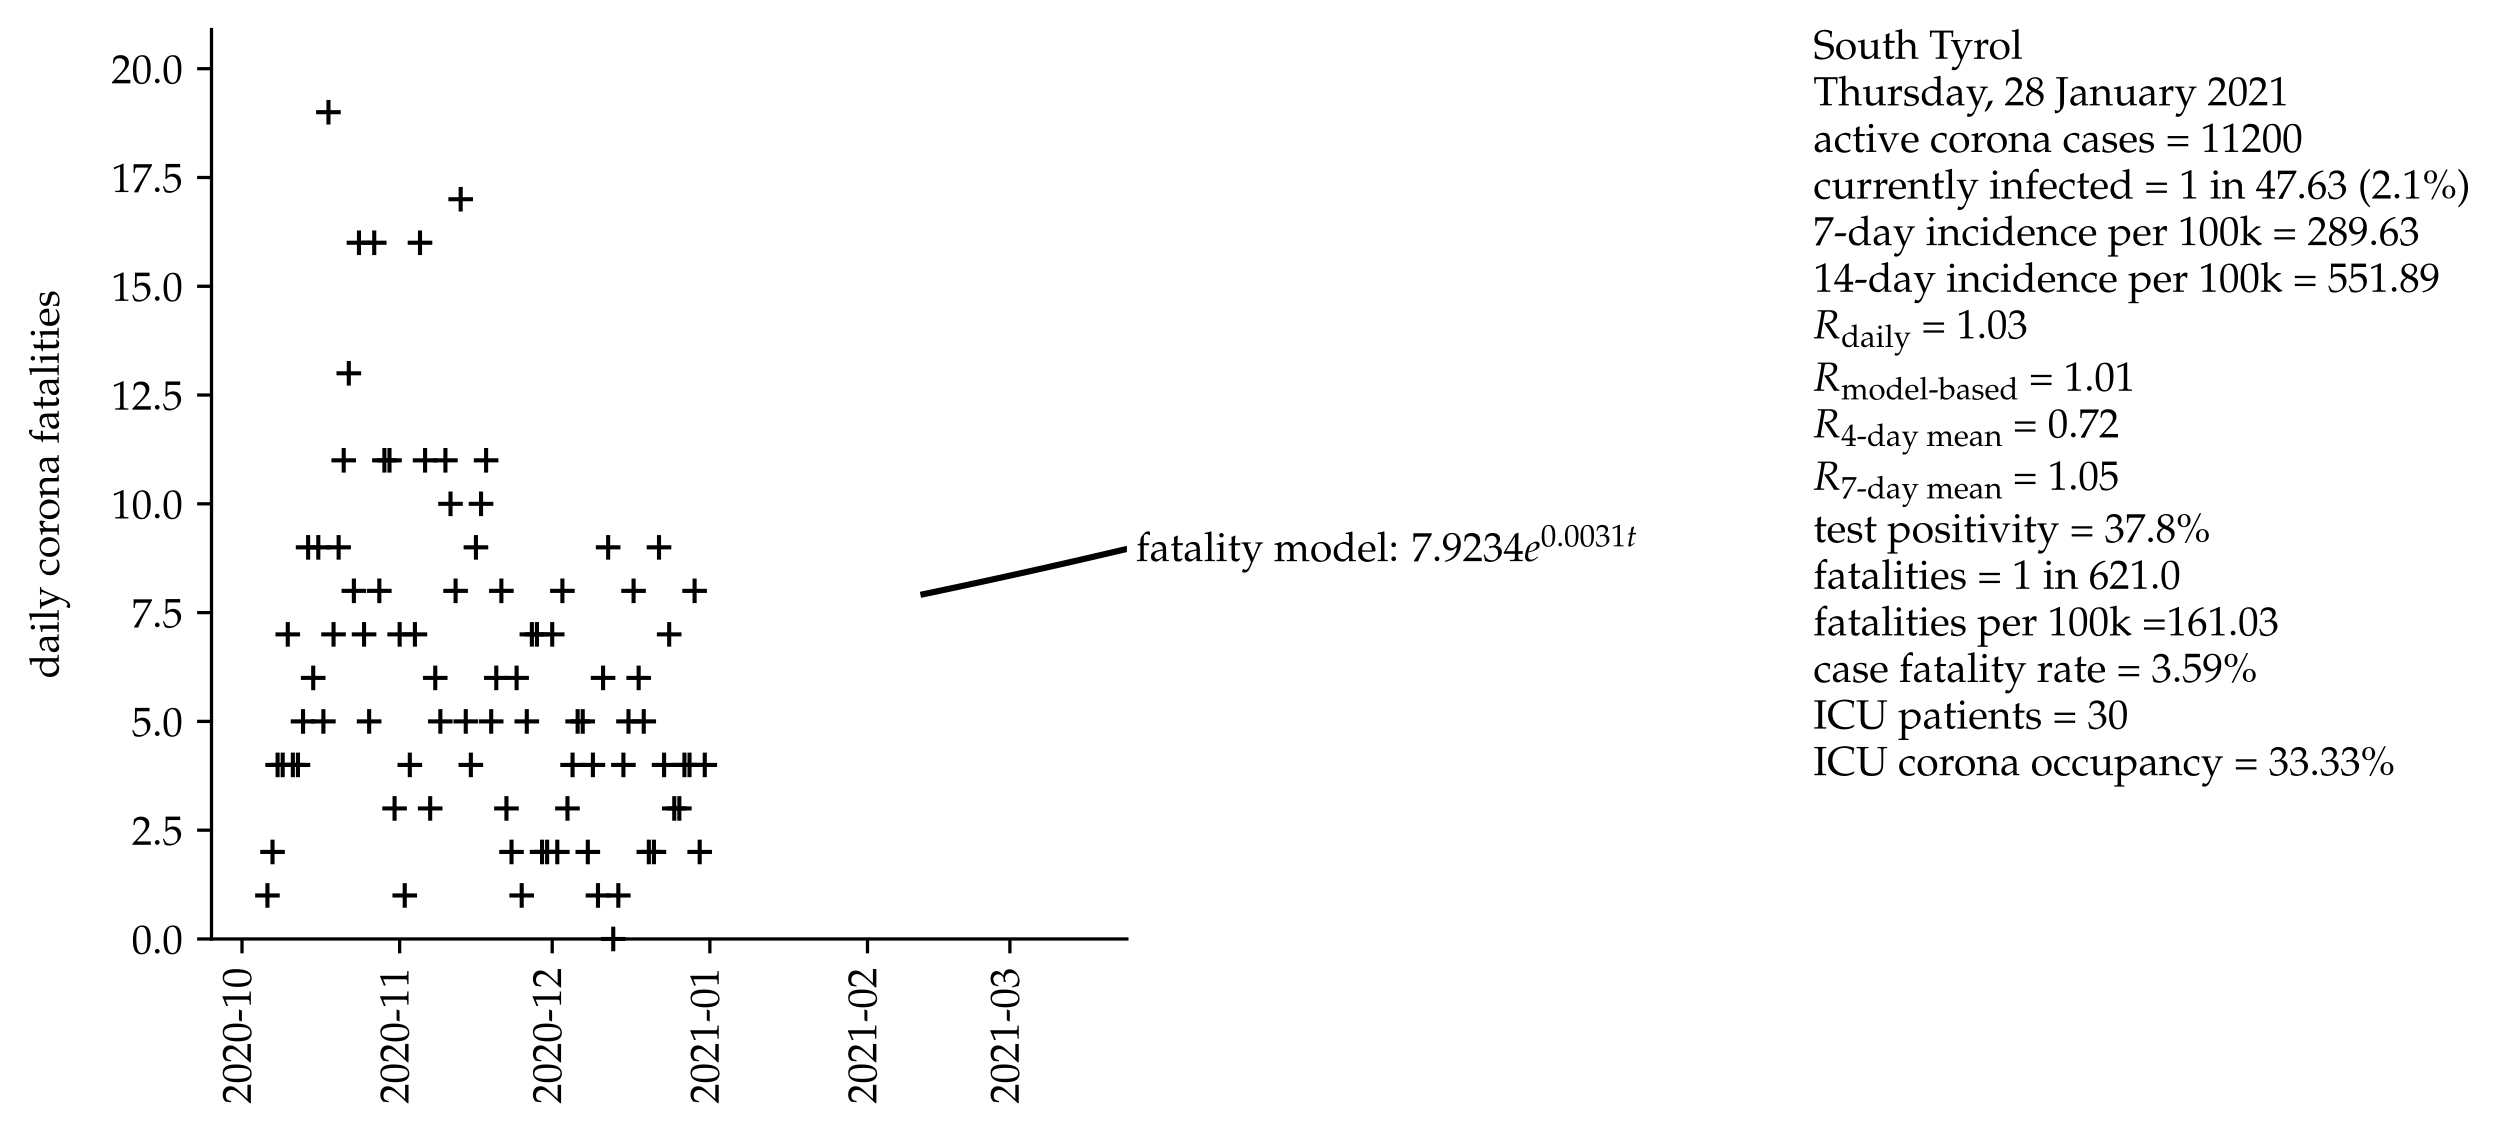 <?xml version="1.0" encoding="utf-8" standalone="no"?>
<!DOCTYPE svg PUBLIC "-//W3C//DTD SVG 1.1//EN"
  "http://www.w3.org/Graphics/SVG/1.1/DTD/svg11.dtd">
<!-- Created with matplotlib (https://matplotlib.org/) -->
<svg height="276.365pt" version="1.1" viewBox="0 0 609.6 276.365" width="609.6pt" xmlns="http://www.w3.org/2000/svg" xmlns:xlink="http://www.w3.org/1999/xlink">
 <defs>
  <style type="text/css">*{stroke-linecap:butt;stroke-linejoin:round;}</style>
 </defs>
 <g id="figure_1">
  <g id="patch_1">
   <path d="M 0 276.365 
L 609.6 276.365 
L 609.6 0 
L 0 0 
z
" style="fill:#ffffff;"/>
  </g>
  <g id="axes_1">
   <g id="patch_2">
    <path d="M 51.572 228.96 
L 274.772 228.96 
L 274.772 7.2 
L 51.572 7.2 
z
" style="fill:#ffffff;"/>
   </g>
   <g id="matplotlib.axis_1">
    <g id="xtick_1">
     <g id="line2d_1">
      <defs>
       <path d="M 0 0 
L 0 3.5 
" id="meb528f67d3" style="stroke:#000000;stroke-width:0.8;"/>
      </defs>
      <g>
       <use style="stroke:#000000;stroke-width:0.8;" x="59.012" xlink:href="#meb528f67d3" y="228.96"/>
      </g>
     </g>
     <g id="text_1">
      <!-- 2020-10 -->
      <g transform="translate(61.172 269.165)rotate(-90)scale(0.1 -0.1)">
       <defs>
        <path d="M 1.594 2.5 
L 1.594 0 
C 20.297 0 20.297 0 23.906 0 
C 27.5 0 27.5 0 46.797 0 
C 46.594 1.953 46.594 2.906 46.594 4.203 
C 46.594 5.438 46.594 6.359 46.797 8.422 
C 35.297 8.422 30.703 8.422 12.203 8.422 
L 30.406 27.516 
C 40.094 37.719 43.094 43.172 43.094 50.594 
C 43.094 61.969 35.297 69 22.594 69 
C 15.406 69 10.5 67 5.594 62.016 
L 3.906 48.422 
L 6.797 48.422 
L 8.094 53.016 
C 9.703 58.797 13.297 61.297 20 61.297 
C 28.594 61.297 34.094 55.891 34.094 47.422 
C 34.094 39.922 29.906 32.547 18.594 20.562 
z
" id="URW_Palladio_L_Roman-50"/>
        <path d="M 26.297 69 
C 10.797 69 2.906 56.688 2.906 32.453 
C 2.906 20.719 5 10.625 8.5 5.719 
C 12 0.797 17.594 -2 23.797 -2 
C 38.906 -2 46.5 11.016 46.5 36.656 
C 46.5 58.578 40 69 26.297 69 
z
M 24.5 65.5 
C 34.203 65.5 38.094 55.688 38.094 31.641 
C 38.094 10.328 34.297 1.5 25.094 1.5 
C 15.406 1.5 11.297 11.625 11.297 36.062 
C 11.297 57.188 15 65.5 24.5 65.5 
z
" id="URW_Palladio_L_Roman-48"/>
        <path d="M 28.203 22 
L 31.203 28.703 
L 30.703 29.203 
L 4.406 29.203 
L 1.703 22.5 
L 2.203 22 
z
" id="URW_Palladio_L_Roman-45"/>
        <path d="M 6.703 56 
L 7.703 56 
L 20.594 61.812 
C 20.703 61.906 20.797 61.906 20.906 61.906 
C 21.5 61.906 21.703 61.016 21.703 58.609 
L 21.703 9.578 
C 21.703 4.312 20.594 3.203 15.203 3.203 
L 9.594 3.203 
L 9.594 0 
C 25 0 25 0 26.094 0 
C 27.406 0 29.594 0 33 0 
C 34.203 0 37.703 0 41.797 0 
L 41.797 3.203 
L 36.594 3.203 
C 31.094 3.203 30.094 4.312 30.094 9.562 
L 30.094 69.422 
L 28.703 69.922 
C 22.203 66.516 15.094 63.516 6 60.312 
z
" id="URW_Palladio_L_Roman-49"/>
       </defs>
       <use transform="scale(0.996)" xlink:href="#URW_Palladio_L_Roman-50"/>
       <use transform="translate(49.813 0)scale(0.996)" xlink:href="#URW_Palladio_L_Roman-48"/>
       <use transform="translate(99.626 0)scale(0.996)" xlink:href="#URW_Palladio_L_Roman-50"/>
       <use transform="translate(149.44 0)scale(0.996)" xlink:href="#URW_Palladio_L_Roman-48"/>
       <use transform="translate(199.253 0)scale(0.996)" xlink:href="#URW_Palladio_L_Roman-45"/>
       <use transform="translate(232.428 0)scale(0.996)" xlink:href="#URW_Palladio_L_Roman-49"/>
       <use transform="translate(282.241 0)scale(0.996)" xlink:href="#URW_Palladio_L_Roman-48"/>
      </g>
     </g>
    </g>
    <g id="xtick_2">
     <g id="line2d_2">
      <g>
       <use style="stroke:#000000;stroke-width:0.8;" x="97.452" xlink:href="#meb528f67d3" y="228.96"/>
      </g>
     </g>
     <g id="text_2">
      <!-- 2020-11 -->
      <g transform="translate(99.612 269.165)rotate(-90)scale(0.1 -0.1)">
       <use transform="scale(0.996)" xlink:href="#URW_Palladio_L_Roman-50"/>
       <use transform="translate(49.813 0)scale(0.996)" xlink:href="#URW_Palladio_L_Roman-48"/>
       <use transform="translate(99.626 0)scale(0.996)" xlink:href="#URW_Palladio_L_Roman-50"/>
       <use transform="translate(149.44 0)scale(0.996)" xlink:href="#URW_Palladio_L_Roman-48"/>
       <use transform="translate(199.253 0)scale(0.996)" xlink:href="#URW_Palladio_L_Roman-45"/>
       <use transform="translate(232.428 0)scale(0.996)" xlink:href="#URW_Palladio_L_Roman-49"/>
       <use transform="translate(282.241 0)scale(0.996)" xlink:href="#URW_Palladio_L_Roman-49"/>
      </g>
     </g>
    </g>
    <g id="xtick_3">
     <g id="line2d_3">
      <g>
       <use style="stroke:#000000;stroke-width:0.8;" x="134.652" xlink:href="#meb528f67d3" y="228.96"/>
      </g>
     </g>
     <g id="text_3">
      <!-- 2020-12 -->
      <g transform="translate(136.812 269.165)rotate(-90)scale(0.1 -0.1)">
       <use transform="scale(0.996)" xlink:href="#URW_Palladio_L_Roman-50"/>
       <use transform="translate(49.813 0)scale(0.996)" xlink:href="#URW_Palladio_L_Roman-48"/>
       <use transform="translate(99.626 0)scale(0.996)" xlink:href="#URW_Palladio_L_Roman-50"/>
       <use transform="translate(149.44 0)scale(0.996)" xlink:href="#URW_Palladio_L_Roman-48"/>
       <use transform="translate(199.253 0)scale(0.996)" xlink:href="#URW_Palladio_L_Roman-45"/>
       <use transform="translate(232.428 0)scale(0.996)" xlink:href="#URW_Palladio_L_Roman-49"/>
       <use transform="translate(282.241 0)scale(0.996)" xlink:href="#URW_Palladio_L_Roman-50"/>
      </g>
     </g>
    </g>
    <g id="xtick_4">
     <g id="line2d_4">
      <g>
       <use style="stroke:#000000;stroke-width:0.8;" x="173.092" xlink:href="#meb528f67d3" y="228.96"/>
      </g>
     </g>
     <g id="text_4">
      <!-- 2021-01 -->
      <g transform="translate(175.252 269.165)rotate(-90)scale(0.1 -0.1)">
       <use transform="scale(0.996)" xlink:href="#URW_Palladio_L_Roman-50"/>
       <use transform="translate(49.813 0)scale(0.996)" xlink:href="#URW_Palladio_L_Roman-48"/>
       <use transform="translate(99.626 0)scale(0.996)" xlink:href="#URW_Palladio_L_Roman-50"/>
       <use transform="translate(149.44 0)scale(0.996)" xlink:href="#URW_Palladio_L_Roman-49"/>
       <use transform="translate(199.253 0)scale(0.996)" xlink:href="#URW_Palladio_L_Roman-45"/>
       <use transform="translate(232.428 0)scale(0.996)" xlink:href="#URW_Palladio_L_Roman-48"/>
       <use transform="translate(282.241 0)scale(0.996)" xlink:href="#URW_Palladio_L_Roman-49"/>
      </g>
     </g>
    </g>
    <g id="xtick_5">
     <g id="line2d_5">
      <g>
       <use style="stroke:#000000;stroke-width:0.8;" x="211.532" xlink:href="#meb528f67d3" y="228.96"/>
      </g>
     </g>
     <g id="text_5">
      <!-- 2021-02 -->
      <g transform="translate(213.692 269.165)rotate(-90)scale(0.1 -0.1)">
       <use transform="scale(0.996)" xlink:href="#URW_Palladio_L_Roman-50"/>
       <use transform="translate(49.813 0)scale(0.996)" xlink:href="#URW_Palladio_L_Roman-48"/>
       <use transform="translate(99.626 0)scale(0.996)" xlink:href="#URW_Palladio_L_Roman-50"/>
       <use transform="translate(149.44 0)scale(0.996)" xlink:href="#URW_Palladio_L_Roman-49"/>
       <use transform="translate(199.253 0)scale(0.996)" xlink:href="#URW_Palladio_L_Roman-45"/>
       <use transform="translate(232.428 0)scale(0.996)" xlink:href="#URW_Palladio_L_Roman-48"/>
       <use transform="translate(282.241 0)scale(0.996)" xlink:href="#URW_Palladio_L_Roman-50"/>
      </g>
     </g>
    </g>
    <g id="xtick_6">
     <g id="line2d_6">
      <g>
       <use style="stroke:#000000;stroke-width:0.8;" x="246.252" xlink:href="#meb528f67d3" y="228.96"/>
      </g>
     </g>
     <g id="text_6">
      <!-- 2021-03 -->
      <g transform="translate(248.412 269.165)rotate(-90)scale(0.1 -0.1)">
       <defs>
        <path d="M 4.297 49.953 
L 7.406 49.953 
L 9.203 55.531 
C 10.297 58.906 16.594 62.297 21.797 62.297 
C 28.297 62.297 33.594 57.016 33.594 50.75 
C 33.594 43.281 27.703 37 20.594 37 
C 19.797 37 18.703 37 17.406 37.203 
L 15.906 37.203 
L 14.703 31.984 
L 15.406 31.375 
C 19.203 33.094 21.094 33.594 23.797 33.594 
C 32.094 33.594 36.906 28.266 36.906 19.094 
C 36.906 8.844 30.797 2.109 21.5 2.109 
C 16.906 2.109 12.797 3.609 9.797 6.422 
C 7.406 8.641 6.094 10.953 4.203 16.391 
L 1.5 15.391 
C 3.594 9.266 4.406 5.641 5 0.609 
C 10.297 -1.203 14.703 -2 18.406 -2 
C 26.406 -2 35.594 2.516 41.094 9.266 
C 44.5 13.391 46.203 17.812 46.203 22.531 
C 46.203 27.359 44.203 31.594 40.594 34.094 
C 38.094 35.906 35.797 36.719 30.797 37.609 
C 38.797 43.797 41.797 48.375 41.797 54.25 
C 41.797 63.125 34.406 69 23.297 69 
C 16.5 69 12 67.109 7.203 62.328 
z
" id="URW_Palladio_L_Roman-51"/>
       </defs>
       <use transform="scale(0.996)" xlink:href="#URW_Palladio_L_Roman-50"/>
       <use transform="translate(49.813 0)scale(0.996)" xlink:href="#URW_Palladio_L_Roman-48"/>
       <use transform="translate(99.626 0)scale(0.996)" xlink:href="#URW_Palladio_L_Roman-50"/>
       <use transform="translate(149.44 0)scale(0.996)" xlink:href="#URW_Palladio_L_Roman-49"/>
       <use transform="translate(199.253 0)scale(0.996)" xlink:href="#URW_Palladio_L_Roman-45"/>
       <use transform="translate(232.428 0)scale(0.996)" xlink:href="#URW_Palladio_L_Roman-48"/>
       <use transform="translate(282.241 0)scale(0.996)" xlink:href="#URW_Palladio_L_Roman-51"/>
      </g>
     </g>
    </g>
   </g>
   <g id="matplotlib.axis_2">
    <g id="ytick_1">
     <g id="line2d_7">
      <defs>
       <path d="M 0 0 
L -3.5 0 
" id="m8b025152ea" style="stroke:#000000;stroke-width:0.8;"/>
      </defs>
      <g>
       <use style="stroke:#000000;stroke-width:0.8;" x="51.572" xlink:href="#m8b025152ea" y="228.96"/>
      </g>
     </g>
     <g id="text_7">
      <!-- $\mathdefault{0.0}$ -->
      <g transform="translate(32.119 232.524)scale(0.1 -0.1)">
       <defs>
        <path d="M 12.406 11.625 
C 9.406 11.625 6.703 8.812 6.703 5.812 
C 6.703 2.797 9.406 0 12.297 0 
C 15.5 0 18.297 2.703 18.297 5.812 
C 18.297 8.812 15.5 11.625 12.406 11.625 
z
" id="URW_Palladio_L_Roman-46"/>
       </defs>
       <use transform="scale(0.996)" xlink:href="#URW_Palladio_L_Roman-48"/>
       <use transform="translate(49.813 0)scale(0.996)" xlink:href="#URW_Palladio_L_Roman-46"/>
       <use transform="translate(74.72 0)scale(0.996)" xlink:href="#URW_Palladio_L_Roman-48"/>
      </g>
     </g>
    </g>
    <g id="ytick_2">
     <g id="line2d_8">
      <g>
       <use style="stroke:#000000;stroke-width:0.8;" x="51.572" xlink:href="#m8b025152ea" y="202.434"/>
      </g>
     </g>
     <g id="text_8">
      <!-- $\mathdefault{2.5}$ -->
      <g transform="translate(32.119 205.998)scale(0.1 -0.1)">
       <defs>
        <path d="M 12.703 60.578 
C 25.594 60.578 31.203 60.578 43.203 60.578 
L 43.703 61.047 
C 43.5 62.75 43.5 63.5 43.5 64.75 
C 43.5 66.078 43.5 66.828 43.703 68.531 
L 43.203 69 
C 35.703 69 31.203 69 25.797 69 
C 20.297 69 15.906 69 8.406 69 
L 7.906 68.797 
C 8 62.672 8.094 58.266 8.094 55.047 
C 8.094 46.516 7.797 36.875 7.5 32.453 
L 9.5 31.844 
C 14.203 36.578 16.906 38 21.797 38 
C 31.406 38 37.406 31.141 37.406 20.25 
C 37.406 9.062 31 2.5 20.094 2.5 
C 14.703 2.5 9.703 4.328 8.297 6.938 
L 3.703 15.203 
L 1.297 13.797 
C 3.594 8.062 4.797 4.844 6.203 0.422 
C 9 -1.109 13 -2 17.297 -2 
C 24 -2 31.094 0.922 36.594 5.75 
C 42.703 11.188 45.906 18.031 45.906 25.469 
C 45.906 36.859 37.797 44.906 26.406 44.906 
C 21.594 44.906 18 43.609 11.797 39.906 
z
" id="URW_Palladio_L_Roman-53"/>
       </defs>
       <use transform="scale(0.996)" xlink:href="#URW_Palladio_L_Roman-50"/>
       <use transform="translate(49.813 0)scale(0.996)" xlink:href="#URW_Palladio_L_Roman-46"/>
       <use transform="translate(74.72 0)scale(0.996)" xlink:href="#URW_Palladio_L_Roman-53"/>
      </g>
     </g>
    </g>
    <g id="ytick_3">
     <g id="line2d_9">
      <g>
       <use style="stroke:#000000;stroke-width:0.8;" x="51.572" xlink:href="#m8b025152ea" y="175.907"/>
      </g>
     </g>
     <g id="text_9">
      <!-- $\mathdefault{5.0}$ -->
      <g transform="translate(32.119 179.471)scale(0.1 -0.1)">
       <use transform="scale(0.996)" xlink:href="#URW_Palladio_L_Roman-53"/>
       <use transform="translate(49.813 0)scale(0.996)" xlink:href="#URW_Palladio_L_Roman-46"/>
       <use transform="translate(74.72 0)scale(0.996)" xlink:href="#URW_Palladio_L_Roman-48"/>
      </g>
     </g>
    </g>
    <g id="ytick_4">
     <g id="line2d_10">
      <g>
       <use style="stroke:#000000;stroke-width:0.8;" x="51.572" xlink:href="#m8b025152ea" y="149.381"/>
      </g>
     </g>
     <g id="text_10">
      <!-- $\mathdefault{7.5}$ -->
      <g transform="translate(32.119 152.945)scale(0.1 -0.1)">
       <defs>
        <path d="M 5.594 0.5 
L 6.5 -0.797 
C 10.406 -0.5 10.406 -0.5 11.094 -0.5 
C 11.797 -0.5 11.797 -0.5 15.703 -0.797 
C 19.906 10.141 24.797 20.578 31.406 32.609 
L 49.703 65.609 
L 49.703 68.312 
C 38.906 68.312 35.406 68.312 27.297 68.312 
C 20 68.312 15.094 68.312 5.406 68.312 
L 4.406 68.109 
C 4.703 58.594 4.703 58.594 4.703 57.578 
C 4.703 56.469 4.703 56.469 4.406 47.359 
L 7.406 47.359 
L 8.094 52.969 
C 8.906 59.203 9.594 60 14.203 60 
L 40.906 60 
C 36.906 51.766 33.797 45.953 30 39.828 
z
" id="URW_Palladio_L_Roman-55"/>
       </defs>
       <use transform="scale(0.996)" xlink:href="#URW_Palladio_L_Roman-55"/>
       <use transform="translate(49.813 0)scale(0.996)" xlink:href="#URW_Palladio_L_Roman-46"/>
       <use transform="translate(74.72 0)scale(0.996)" xlink:href="#URW_Palladio_L_Roman-53"/>
      </g>
     </g>
    </g>
    <g id="ytick_5">
     <g id="line2d_11">
      <g>
       <use style="stroke:#000000;stroke-width:0.8;" x="51.572" xlink:href="#m8b025152ea" y="122.855"/>
      </g>
     </g>
     <g id="text_11">
      <!-- $\mathdefault{10.0}$ -->
      <g transform="translate(27.138 126.419)scale(0.1 -0.1)">
       <use transform="scale(0.996)" xlink:href="#URW_Palladio_L_Roman-49"/>
       <use transform="translate(49.813 0)scale(0.996)" xlink:href="#URW_Palladio_L_Roman-48"/>
       <use transform="translate(99.626 0)scale(0.996)" xlink:href="#URW_Palladio_L_Roman-46"/>
       <use transform="translate(124.533 0)scale(0.996)" xlink:href="#URW_Palladio_L_Roman-48"/>
      </g>
     </g>
    </g>
    <g id="ytick_6">
     <g id="line2d_12">
      <g>
       <use style="stroke:#000000;stroke-width:0.8;" x="51.572" xlink:href="#m8b025152ea" y="96.328"/>
      </g>
     </g>
     <g id="text_12">
      <!-- $\mathdefault{12.5}$ -->
      <g transform="translate(27.138 99.893)scale(0.1 -0.1)">
       <use transform="scale(0.996)" xlink:href="#URW_Palladio_L_Roman-49"/>
       <use transform="translate(49.813 0)scale(0.996)" xlink:href="#URW_Palladio_L_Roman-50"/>
       <use transform="translate(99.626 0)scale(0.996)" xlink:href="#URW_Palladio_L_Roman-46"/>
       <use transform="translate(124.533 0)scale(0.996)" xlink:href="#URW_Palladio_L_Roman-53"/>
      </g>
     </g>
    </g>
    <g id="ytick_7">
     <g id="line2d_13">
      <g>
       <use style="stroke:#000000;stroke-width:0.8;" x="51.572" xlink:href="#m8b025152ea" y="69.802"/>
      </g>
     </g>
     <g id="text_13">
      <!-- $\mathdefault{15.0}$ -->
      <g transform="translate(27.138 73.366)scale(0.1 -0.1)">
       <use transform="scale(0.996)" xlink:href="#URW_Palladio_L_Roman-49"/>
       <use transform="translate(49.813 0)scale(0.996)" xlink:href="#URW_Palladio_L_Roman-53"/>
       <use transform="translate(99.626 0)scale(0.996)" xlink:href="#URW_Palladio_L_Roman-46"/>
       <use transform="translate(124.533 0)scale(0.996)" xlink:href="#URW_Palladio_L_Roman-48"/>
      </g>
     </g>
    </g>
    <g id="ytick_8">
     <g id="line2d_14">
      <g>
       <use style="stroke:#000000;stroke-width:0.8;" x="51.572" xlink:href="#m8b025152ea" y="43.276"/>
      </g>
     </g>
     <g id="text_14">
      <!-- $\mathdefault{17.5}$ -->
      <g transform="translate(27.138 46.84)scale(0.1 -0.1)">
       <use transform="scale(0.996)" xlink:href="#URW_Palladio_L_Roman-49"/>
       <use transform="translate(49.813 0)scale(0.996)" xlink:href="#URW_Palladio_L_Roman-55"/>
       <use transform="translate(99.626 0)scale(0.996)" xlink:href="#URW_Palladio_L_Roman-46"/>
       <use transform="translate(124.533 0)scale(0.996)" xlink:href="#URW_Palladio_L_Roman-53"/>
      </g>
     </g>
    </g>
    <g id="ytick_9">
     <g id="line2d_15">
      <g>
       <use style="stroke:#000000;stroke-width:0.8;" x="51.572" xlink:href="#m8b025152ea" y="16.749"/>
      </g>
     </g>
     <g id="text_15">
      <!-- $\mathdefault{20.0}$ -->
      <g transform="translate(27.138 20.314)scale(0.1 -0.1)">
       <use transform="scale(0.996)" xlink:href="#URW_Palladio_L_Roman-50"/>
       <use transform="translate(49.813 0)scale(0.996)" xlink:href="#URW_Palladio_L_Roman-48"/>
       <use transform="translate(99.626 0)scale(0.996)" xlink:href="#URW_Palladio_L_Roman-46"/>
       <use transform="translate(124.533 0)scale(0.996)" xlink:href="#URW_Palladio_L_Roman-48"/>
      </g>
     </g>
    </g>
    <g id="text_16">
     <!-- daily corona fatalities -->
     <g transform="translate(14.328 165.427)rotate(-90)scale(0.1 -0.1)">
      <defs>
       <path d="M 41.203 43.781 
C 35.594 46.188 32.797 47 29.297 47 
C 26.594 47 24.203 46.391 21.703 45.109 
L 12.906 40.516 
C 7.203 37.516 3.5 30.234 3.5 21.75 
C 3.5 13.766 6.203 7.188 11.094 3.188 
C 14.5 0.297 19.203 -1 25.703 -1 
C 27.703 -1 30 -0.594 30.5 -0.203 
L 41.594 9.109 
L 41.094 -0.109 
C 46 -0.109 47.594 -0.109 48.797 -0.109 
C 49.594 -0.109 51 -0.109 53.094 -0.109 
C 53.797 -0.109 55.797 -0.109 57.906 -0.109 
L 57.906 3 
L 53.297 3 
C 49.906 3 49.594 3.703 49.594 10.047 
L 49.594 71.984 
L 48.703 72.797 
C 44.297 71.094 41 70.281 33.094 69.078 
L 33.094 66.281 
L 38.703 66.281 
C 40.5 66.281 41.203 65.172 41.203 62.156 
z
M 41.203 22.25 
C 41.203 15.766 41 14.781 39.703 12.484 
C 36.906 7.797 32 4.719 27.297 4.719 
C 18.5 4.719 12.203 13.188 12.203 25.047 
C 12.203 35.906 17.594 42.281 26.594 42.281 
C 30.406 42.281 34.406 40.984 37.906 38.594 
C 40 37.203 41.203 35.906 41.203 35.094 
z
" id="URW_Palladio_L_Roman-100"/>
       <path d="M 32.406 8.406 
L 31.906 -0.016 
C 38.406 -0.016 38.406 -0.016 39.703 -0.016 
C 40.203 -0.016 42.703 -0.016 47.094 -0.016 
L 47.094 3 
L 43.203 3 
C 40.797 3 40.406 3.812 40.406 8.719 
L 40.406 27.047 
C 40.406 41.688 36.203 47 24.594 47 
C 20.297 47 16.297 45.891 12.5 43.609 
L 7.203 40.391 
L 7.203 33.922 
L 9.797 33.219 
L 11.094 36.297 
C 13.203 40.984 14.203 41.688 18.797 41.688 
C 28.203 41.688 32.094 37.984 32.406 28.938 
L 22.5 27.125 
C 8.906 24.641 3.203 19.953 3.203 11.281 
C 3.203 3.5 7.906 -1 15.797 -1 
C 17.594 -1 19.297 -0.703 20 -0.203 
z
M 32.406 12.594 
C 29.5 8.5 23.203 4.719 19.297 4.719 
C 15.297 4.719 11.797 8.406 11.797 12.688 
C 11.797 16.375 13.797 19.859 16.797 21.75 
C 19.297 23.25 24.797 24.641 32.406 25.75 
z
" id="URW_Palladio_L_Roman-97"/>
       <path d="M 18.797 46.766 
L 17.906 47.172 
C 12.797 45.062 7.594 43.641 2.297 43.047 
L 2.297 40.25 
L 6 40.25 
C 10 40.25 10.406 39.547 10.406 32.891 
L 10.406 10.172 
C 10.406 3.812 10.094 3.109 6.703 3.109 
L 2.094 3.109 
L 2.094 0 
C 12.094 0 12.094 0 14.594 0 
C 17.094 0 17.094 0 27.094 0 
L 27.094 3.109 
L 22.5 3.109 
C 19.094 3.109 18.797 3.812 18.797 10.172 
z
M 14.203 69 
C 11.203 69 8.594 66.391 8.594 63.375 
C 8.594 60.469 11.203 57.875 14.094 57.875 
C 17 57.875 19.703 60.469 19.703 63.375 
C 19.703 66.188 17 69 14.203 69 
z
" id="URW_Palladio_L_Roman-105"/>
       <path d="M 2.297 66.5 
L 7.906 66.5 
C 9.703 66.5 10.406 65.391 10.406 62.375 
L 10.406 10.172 
C 10.406 3.812 10.094 3.109 6.703 3.109 
L 2.094 3.109 
L 2.094 0 
C 12.094 0 12.094 0 14.594 0 
C 17.094 0 17.094 0 27.094 0 
L 27.094 3.109 
L 22.5 3.109 
C 19.094 3.109 18.797 3.812 18.797 10.156 
L 18.797 72.203 
L 17.906 73.016 
C 13.5 71.312 10.203 70.5 2.297 69.297 
z
" id="URW_Palladio_L_Roman-108"/>
       <path d="M 29.703 8.812 
C 27.5 12.625 26.406 14.938 24.594 19.844 
L 18.203 36.672 
C 17.594 38.375 17.203 39.875 17.203 40.906 
C 17.203 42.344 18.297 43.188 20.594 43.188 
L 24.406 43.188 
L 24.406 46 
C 14.703 46 14.703 46 12.797 46 
C 10.906 46 10.906 46 1.203 46 
L 1.203 43.391 
L 3 43.188 
C 5.5 42.891 6.703 41.781 8.203 38.297 
L 19.094 12.109 
C 21.906 5.312 22.906 2.906 24.703 -2.094 
L 22.406 -8.188 
C 19.203 -16.594 15.297 -21.281 11.5 -21.281 
C 9.906 -21.281 8.094 -20.484 6.406 -18.984 
L 5.094 -18.984 
L 2.703 -26.5 
C 4.594 -27.5 6.203 -28 8.094 -28 
C 14.797 -28 19.094 -24.406 22.906 -15.703 
L 43.203 31.094 
C 47.203 40.188 49.094 42.891 51.594 43.188 
L 54.406 43.391 
L 54.406 46 
C 46.5 46 46.5 46 44.906 46 
C 43.297 46 43.297 46 35.406 46 
L 35.406 43.391 
L 38 43.188 
C 40.797 42.984 42.203 42.094 42.203 40.688 
C 42.203 39.984 42 39.078 41.594 38.078 
z
" id="URW_Palladio_L_Roman-121"/>
       <path d="M 39.906 31.156 
C 39.906 35.766 40.406 39.875 41.297 43.484 
C 37.297 45.891 33.797 47 29.703 47 
C 24.906 47 19.297 45.094 13.297 41.281 
C 6.297 36.875 2.594 29.859 2.594 21.047 
C 2.594 7.516 12.094 -2 25.5 -2 
C 30.703 -2 38.203 -0.094 39.203 1.406 
L 41.297 4.609 
L 40.297 6.109 
C 36.594 4.109 33.406 3.203 29.797 3.203 
C 18.703 3.203 11.406 11.828 11.406 25.047 
C 11.406 35.766 16.406 41.781 25.406 41.781 
C 29.797 41.781 34.594 39.781 36.406 37.281 
L 37.094 31.156 
z
" id="URW_Palladio_L_Roman-99"/>
       <path d="M 27.906 47 
C 13.297 47 3.203 36.672 3.203 21.75 
C 3.203 7.609 12.094 -2 25 -2 
C 40.406 -2 51.406 8.719 51.406 23.75 
C 51.406 37.281 41.594 47 27.906 47 
z
M 26.094 43.688 
C 35.297 43.688 42.094 33.672 42.094 20.047 
C 42.094 8.516 37 1.297 28.906 1.297 
C 19.094 1.297 12.5 10.922 12.5 25.156 
C 12.5 37.172 17.297 43.688 26.094 43.688 
z
" id="URW_Palladio_L_Roman-111"/>
       <path d="M 2.297 40.078 
L 6 40.078 
C 10 40.078 10.406 39.375 10.406 32.719 
L 10.406 10.047 
C 10.406 3.703 10.094 3 6.703 3 
L 2.094 3 
L 2.094 -0.109 
C 9.297 -0.109 11.906 -0.109 14.406 -0.109 
C 16.406 -0.109 16.406 -0.109 28.703 -0.109 
L 28.703 3 
L 23.5 3 
C 19 3 18.797 3.297 18.797 9.969 
L 18.797 27.359 
C 18.797 33.422 22.797 38.484 27.703 38.484 
C 30.703 38.484 32.797 37.078 34.406 33.891 
L 36.5 33.891 
L 37.406 45.891 
C 36.297 46.594 34.5 47 32.703 47 
C 29.703 47 26.5 45.391 24.406 42.891 
L 18.797 36.281 
L 18.797 46.594 
L 17.906 47 
C 12.797 44.891 7.594 43.484 2.297 42.891 
z
" id="URW_Palladio_L_Roman-114"/>
       <path d="M 41 -0.109 
C 47.094 -0.109 47.203 -0.109 48.906 -0.109 
C 50.297 -0.109 50.297 -0.109 57.203 -0.109 
L 57.203 2.797 
L 53.094 3.203 
C 49.703 3.203 49.406 3.812 49.406 10.219 
L 49.406 29.562 
C 49.406 41.281 43.906 47 32.703 47 
C 29 47 26.906 46.297 24.797 44.484 
L 17.203 37.875 
L 17.203 46.594 
L 16.297 47 
C 11.203 44.891 6 43.484 0.703 42.891 
L 0.703 40.078 
L 4.406 40.078 
C 8.406 40.078 8.797 39.375 8.797 32.719 
L 8.797 10.047 
C 8.797 3.703 8.5 3 5.094 3 
L 0.594 3 
L 0.594 -0.109 
C 7.406 -0.109 10.094 -0.109 13 -0.109 
C 15.906 -0.109 18.594 -0.109 25.406 -0.109 
L 25.406 3 
L 20.906 3 
C 17.5 3 17.203 3.703 17.203 10.047 
L 17.203 31.422 
C 17.203 35.938 23.797 40.875 29.906 40.875 
C 36.594 40.875 41 35.891 41 28.219 
z
" id="URW_Palladio_L_Roman-110"/>
       <path d="M 34.094 71.891 
C 32 72.688 30.797 73 29.5 73 
C 26.297 73 22.797 71.297 20.594 68.812 
L 14.797 62.266 
C 11.906 58.984 10.594 54.531 10.594 47.969 
L 10.594 43.797 
L 3.703 40.688 
L 3.703 38.688 
L 10.594 38.688 
L 10.594 10.172 
C 10.594 3.812 10.297 3.109 6.906 3.109 
L 2.297 3.109 
L 2.297 0 
C 12.297 0 12.297 0 14.797 0 
C 17.297 0 17.297 0 27.297 0 
L 27.297 3.109 
L 22.703 3.109 
C 19.297 3.109 19 3.828 19 10.203 
L 19 38.891 
L 31.406 38.891 
L 32.094 44 
L 19 44 
L 19 52.344 
C 19 63.641 20.297 66.375 26 66.375 
C 28.703 66.375 30.5 65.688 32.906 63.609 
L 34.094 64.203 
z
" id="URW_Palladio_L_Roman-102"/>
       <path d="M 9.797 38.688 
L 9.797 9.672 
C 9.797 2.219 13.094 -1 20.797 -1 
C 23.094 -1 25.5 -0.5 26.094 0.203 
L 30.906 5.516 
L 29.594 7.234 
C 27.094 5.812 25.594 5.312 23.703 5.312 
C 19.797 5.312 18.203 7.344 18.203 12.312 
L 18.203 38.891 
L 31 38.891 
L 31.906 44 
L 18.203 44 
L 18.203 47.75 
C 18.203 51.891 18.5 55.422 19.297 61.734 
L 18.094 62.828 
C 15.703 61.328 12.703 60.031 9.594 59.031 
C 9.906 56.016 10 54.109 10 51.109 
L 10 44.094 
L 2.203 40.594 
L 2.203 38.688 
z
" id="URW_Palladio_L_Roman-116"/>
       <path d="M 43.703 6.984 
L 42.406 7.984 
C 36 4.203 33.703 3.312 29.406 3.312 
C 22.906 3.312 17.5 6.219 14.703 11.109 
C 12.797 14.391 12.094 17.203 11.906 23 
L 26.5 23 
C 33.406 23 37.703 23 44.594 24.125 
C 44.703 25.531 44.797 26.453 44.797 27.672 
C 44.797 39.375 37.406 47 26.203 47 
C 22.5 47 18.203 45.688 14.094 43.281 
C 5.906 38.578 2.594 32.359 2.594 21.938 
C 2.594 15.625 4.094 10.219 6.797 6.406 
C 10.797 1.109 17.5 -2 25 -2 
C 28.703 -2 32.406 -1.203 36.5 0.578 
C 39.203 1.688 41.297 2.984 41.703 3.594 
z
M 35.906 26.406 
C 30.703 26.406 28.297 26.406 24.703 26.406 
C 20.094 26.406 17.5 26.406 12.094 26.906 
C 12.094 31.672 12.5 33.891 13.797 36.516 
C 15.906 40.969 20.203 43.688 25 43.688 
C 28.297 43.688 30.906 42.359 32.703 39.594 
C 34.906 36.234 35.594 33.266 35.906 26.406 
z
" id="URW_Palladio_L_Roman-101"/>
       <path d="M 4.094 14.328 
C 4.094 7.422 3.797 4.406 3 0.406 
C 8.203 -1.297 12.094 -2 16.703 -2 
C 29.797 -2 39.094 5.016 39.094 14.828 
C 39.094 17.938 38.203 20.234 36.297 22.25 
C 33.703 24.75 30.406 25.953 21.594 27.656 
C 13.406 29.266 10.703 31.266 10.703 35.875 
C 10.703 40.875 14.203 43.688 20.297 43.688 
C 27 43.688 32.094 40.188 32.094 35.469 
L 32.094 33.172 
L 34.906 33.172 
C 35 38.984 35.094 41.375 35.406 44.484 
C 30.094 46.297 26.5 47 22.406 47 
C 10.797 47 3.703 41.484 3.703 32.469 
C 3.703 27.656 5.906 24.25 10.5 22.141 
C 13.203 20.938 18.5 19.344 25.297 17.828 
C 29.797 16.828 31.703 14.734 31.703 10.922 
C 31.703 5.516 26.703 1.703 19.594 1.703 
C 12.297 1.703 7.094 5.203 7.094 10.219 
L 7.094 14.328 
z
" id="URW_Palladio_L_Roman-115"/>
      </defs>
      <use transform="scale(0.996)" xlink:href="#URW_Palladio_L_Roman-100"/>
      <use transform="translate(60.872 0)scale(0.996)" xlink:href="#URW_Palladio_L_Roman-97"/>
      <use transform="translate(110.685 0)scale(0.996)" xlink:href="#URW_Palladio_L_Roman-105"/>
      <use transform="translate(139.675 0)scale(0.996)" xlink:href="#URW_Palladio_L_Roman-108"/>
      <use transform="translate(168.666 0)scale(0.996)" xlink:href="#URW_Palladio_L_Roman-121"/>
      <use transform="translate(248.964 0)scale(0.996)" xlink:href="#URW_Palladio_L_Roman-99"/>
      <use transform="translate(293.197 0)scale(0.996)" xlink:href="#URW_Palladio_L_Roman-111"/>
      <use transform="translate(347.593 0)scale(0.996)" xlink:href="#URW_Palladio_L_Roman-114"/>
      <use transform="translate(385.152 0)scale(0.996)" xlink:href="#URW_Palladio_L_Roman-111"/>
      <use transform="translate(439.548 0)scale(0.996)" xlink:href="#URW_Palladio_L_Roman-110"/>
      <use transform="translate(497.53 0)scale(0.996)" xlink:href="#URW_Palladio_L_Roman-97"/>
      <use transform="translate(572.25 0)scale(0.996)" xlink:href="#URW_Palladio_L_Roman-102"/>
      <use transform="translate(605.425 0)scale(0.996)" xlink:href="#URW_Palladio_L_Roman-97"/>
      <use transform="translate(655.238 0)scale(0.996)" xlink:href="#URW_Palladio_L_Roman-116"/>
      <use transform="translate(687.715 0)scale(0.996)" xlink:href="#URW_Palladio_L_Roman-97"/>
      <use transform="translate(737.528 0)scale(0.996)" xlink:href="#URW_Palladio_L_Roman-108"/>
      <use transform="translate(766.519 0)scale(0.996)" xlink:href="#URW_Palladio_L_Roman-105"/>
      <use transform="translate(795.509 0)scale(0.996)" xlink:href="#URW_Palladio_L_Roman-116"/>
      <use transform="translate(827.986 0)scale(0.996)" xlink:href="#URW_Palladio_L_Roman-105"/>
      <use transform="translate(856.977 0)scale(0.996)" xlink:href="#URW_Palladio_L_Roman-101"/>
      <use transform="translate(904.697 0)scale(0.996)" xlink:href="#URW_Palladio_L_Roman-115"/>
     </g>
    </g>
   </g>
   <g id="line2d_16">
    <defs>
     <path d="M -3 0 
L 3 0 
M 0 3 
L 0 -3 
" id="m5e638d8865" style="stroke:#000000;"/>
    </defs>
    <g>
     <use style="stroke:#000000;" x="65.212" xlink:href="#m5e638d8865" y="218.349"/>
     <use style="stroke:#000000;" x="66.452" xlink:href="#m5e638d8865" y="207.739"/>
     <use style="stroke:#000000;" x="67.692" xlink:href="#m5e638d8865" y="186.518"/>
     <use style="stroke:#000000;" x="68.932" xlink:href="#m5e638d8865" y="186.518"/>
     <use style="stroke:#000000;" x="70.172" xlink:href="#m5e638d8865" y="154.686"/>
     <use style="stroke:#000000;" x="71.412" xlink:href="#m5e638d8865" y="186.518"/>
     <use style="stroke:#000000;" x="72.652" xlink:href="#m5e638d8865" y="186.518"/>
     <use style="stroke:#000000;" x="73.892" xlink:href="#m5e638d8865" y="175.907"/>
     <use style="stroke:#000000;" x="75.132" xlink:href="#m5e638d8865" y="133.465"/>
     <use style="stroke:#000000;" x="76.372" xlink:href="#m5e638d8865" y="165.297"/>
     <use style="stroke:#000000;" x="77.612" xlink:href="#m5e638d8865" y="133.465"/>
     <use style="stroke:#000000;" x="78.852" xlink:href="#m5e638d8865" y="175.907"/>
     <use style="stroke:#000000;" x="80.092" xlink:href="#m5e638d8865" y="27.36"/>
     <use style="stroke:#000000;" x="81.332" xlink:href="#m5e638d8865" y="154.686"/>
     <use style="stroke:#000000;" x="82.572" xlink:href="#m5e638d8865" y="133.465"/>
     <use style="stroke:#000000;" x="83.812" xlink:href="#m5e638d8865" y="112.244"/>
     <use style="stroke:#000000;" x="85.052" xlink:href="#m5e638d8865" y="91.023"/>
     <use style="stroke:#000000;" x="86.292" xlink:href="#m5e638d8865" y="144.076"/>
     <use style="stroke:#000000;" x="87.532" xlink:href="#m5e638d8865" y="59.192"/>
     <use style="stroke:#000000;" x="88.772" xlink:href="#m5e638d8865" y="154.686"/>
     <use style="stroke:#000000;" x="90.012" xlink:href="#m5e638d8865" y="175.907"/>
     <use style="stroke:#000000;" x="91.252" xlink:href="#m5e638d8865" y="59.192"/>
     <use style="stroke:#000000;" x="92.492" xlink:href="#m5e638d8865" y="144.076"/>
     <use style="stroke:#000000;" x="93.732" xlink:href="#m5e638d8865" y="112.244"/>
     <use style="stroke:#000000;" x="94.972" xlink:href="#m5e638d8865" y="112.244"/>
     <use style="stroke:#000000;" x="96.212" xlink:href="#m5e638d8865" y="197.128"/>
     <use style="stroke:#000000;" x="97.452" xlink:href="#m5e638d8865" y="154.686"/>
     <use style="stroke:#000000;" x="98.692" xlink:href="#m5e638d8865" y="218.349"/>
     <use style="stroke:#000000;" x="99.932" xlink:href="#m5e638d8865" y="186.518"/>
     <use style="stroke:#000000;" x="101.172" xlink:href="#m5e638d8865" y="154.686"/>
     <use style="stroke:#000000;" x="102.412" xlink:href="#m5e638d8865" y="59.192"/>
     <use style="stroke:#000000;" x="103.652" xlink:href="#m5e638d8865" y="112.244"/>
     <use style="stroke:#000000;" x="104.892" xlink:href="#m5e638d8865" y="197.128"/>
     <use style="stroke:#000000;" x="106.132" xlink:href="#m5e638d8865" y="165.297"/>
     <use style="stroke:#000000;" x="107.372" xlink:href="#m5e638d8865" y="175.907"/>
     <use style="stroke:#000000;" x="108.612" xlink:href="#m5e638d8865" y="112.244"/>
     <use style="stroke:#000000;" x="109.852" xlink:href="#m5e638d8865" y="122.855"/>
     <use style="stroke:#000000;" x="111.092" xlink:href="#m5e638d8865" y="144.076"/>
     <use style="stroke:#000000;" x="112.332" xlink:href="#m5e638d8865" y="48.581"/>
     <use style="stroke:#000000;" x="113.572" xlink:href="#m5e638d8865" y="175.907"/>
     <use style="stroke:#000000;" x="114.812" xlink:href="#m5e638d8865" y="186.518"/>
     <use style="stroke:#000000;" x="116.052" xlink:href="#m5e638d8865" y="133.465"/>
     <use style="stroke:#000000;" x="117.292" xlink:href="#m5e638d8865" y="122.855"/>
     <use style="stroke:#000000;" x="118.532" xlink:href="#m5e638d8865" y="112.244"/>
     <use style="stroke:#000000;" x="119.772" xlink:href="#m5e638d8865" y="175.907"/>
     <use style="stroke:#000000;" x="121.012" xlink:href="#m5e638d8865" y="165.297"/>
     <use style="stroke:#000000;" x="122.252" xlink:href="#m5e638d8865" y="144.076"/>
     <use style="stroke:#000000;" x="123.492" xlink:href="#m5e638d8865" y="197.128"/>
     <use style="stroke:#000000;" x="124.732" xlink:href="#m5e638d8865" y="207.739"/>
     <use style="stroke:#000000;" x="125.972" xlink:href="#m5e638d8865" y="165.297"/>
     <use style="stroke:#000000;" x="127.212" xlink:href="#m5e638d8865" y="218.349"/>
     <use style="stroke:#000000;" x="128.452" xlink:href="#m5e638d8865" y="175.907"/>
     <use style="stroke:#000000;" x="129.692" xlink:href="#m5e638d8865" y="154.686"/>
     <use style="stroke:#000000;" x="130.932" xlink:href="#m5e638d8865" y="154.686"/>
     <use style="stroke:#000000;" x="132.172" xlink:href="#m5e638d8865" y="207.739"/>
     <use style="stroke:#000000;" x="133.412" xlink:href="#m5e638d8865" y="207.739"/>
     <use style="stroke:#000000;" x="134.652" xlink:href="#m5e638d8865" y="154.686"/>
     <use style="stroke:#000000;" x="135.892" xlink:href="#m5e638d8865" y="207.739"/>
     <use style="stroke:#000000;" x="137.132" xlink:href="#m5e638d8865" y="144.076"/>
     <use style="stroke:#000000;" x="138.372" xlink:href="#m5e638d8865" y="197.128"/>
     <use style="stroke:#000000;" x="139.612" xlink:href="#m5e638d8865" y="186.518"/>
     <use style="stroke:#000000;" x="140.852" xlink:href="#m5e638d8865" y="175.907"/>
     <use style="stroke:#000000;" x="142.092" xlink:href="#m5e638d8865" y="175.907"/>
     <use style="stroke:#000000;" x="143.332" xlink:href="#m5e638d8865" y="207.739"/>
     <use style="stroke:#000000;" x="144.572" xlink:href="#m5e638d8865" y="186.518"/>
     <use style="stroke:#000000;" x="145.812" xlink:href="#m5e638d8865" y="218.349"/>
     <use style="stroke:#000000;" x="147.052" xlink:href="#m5e638d8865" y="165.297"/>
     <use style="stroke:#000000;" x="148.292" xlink:href="#m5e638d8865" y="133.465"/>
     <use style="stroke:#000000;" x="149.532" xlink:href="#m5e638d8865" y="228.96"/>
     <use style="stroke:#000000;" x="150.772" xlink:href="#m5e638d8865" y="218.349"/>
     <use style="stroke:#000000;" x="152.012" xlink:href="#m5e638d8865" y="186.518"/>
     <use style="stroke:#000000;" x="153.252" xlink:href="#m5e638d8865" y="175.907"/>
     <use style="stroke:#000000;" x="154.492" xlink:href="#m5e638d8865" y="144.076"/>
     <use style="stroke:#000000;" x="155.732" xlink:href="#m5e638d8865" y="165.297"/>
     <use style="stroke:#000000;" x="156.972" xlink:href="#m5e638d8865" y="175.907"/>
     <use style="stroke:#000000;" x="158.212" xlink:href="#m5e638d8865" y="207.739"/>
     <use style="stroke:#000000;" x="159.452" xlink:href="#m5e638d8865" y="207.739"/>
     <use style="stroke:#000000;" x="160.692" xlink:href="#m5e638d8865" y="133.465"/>
     <use style="stroke:#000000;" x="161.932" xlink:href="#m5e638d8865" y="186.518"/>
     <use style="stroke:#000000;" x="163.172" xlink:href="#m5e638d8865" y="154.686"/>
     <use style="stroke:#000000;" x="164.412" xlink:href="#m5e638d8865" y="197.128"/>
     <use style="stroke:#000000;" x="165.652" xlink:href="#m5e638d8865" y="197.128"/>
     <use style="stroke:#000000;" x="166.892" xlink:href="#m5e638d8865" y="186.518"/>
     <use style="stroke:#000000;" x="168.132" xlink:href="#m5e638d8865" y="186.518"/>
     <use style="stroke:#000000;" x="169.372" xlink:href="#m5e638d8865" y="144.076"/>
     <use style="stroke:#000000;" x="170.612" xlink:href="#m5e638d8865" y="207.739"/>
     <use style="stroke:#000000;" x="171.852" xlink:href="#m5e638d8865" y="186.518"/>
    </g>
   </g>
   <g id="line2d_17">
    <path clip-path="url(#p08af524a10)" d="M 225.172 144.889 
L 226.412 144.629 
L 227.652 144.369 
L 228.892 144.107 
L 230.132 143.845 
L 231.372 143.582 
L 232.612 143.319 
L 233.852 143.054 
L 235.092 142.789 
L 236.332 142.523 
L 237.572 142.256 
L 238.812 141.988 
L 240.052 141.719 
L 241.292 141.45 
L 242.532 141.18 
L 243.772 140.909 
L 245.012 140.637 
L 246.252 140.364 
L 247.492 140.09 
L 248.732 139.816 
L 249.972 139.54 
L 251.212 139.264 
L 252.452 138.987 
L 253.692 138.709 
L 254.932 138.431 
L 256.172 138.151 
L 257.412 137.87 
L 258.652 137.589 
L 259.892 137.307 
L 261.132 137.024 
L 262.372 136.74 
L 263.612 136.455 
L 264.852 136.169 
L 266.092 135.883 
L 267.332 135.595 
L 268.572 135.307 
L 269.812 135.018 
L 271.052 134.728 
L 272.292 134.437 
L 273.532 134.145 
L 274.772 133.852 
" style="fill:none;stroke:#000000;stroke-linecap:square;stroke-width:1.5;"/>
   </g>
   <g id="patch_3">
    <path d="M 51.572 228.96 
L 51.572 7.2 
" style="fill:none;stroke:#000000;stroke-linecap:square;stroke-linejoin:miter;stroke-width:0.8;"/>
   </g>
   <g id="patch_4">
    <path d="M 51.572 228.96 
L 274.772 228.96 
" style="fill:none;stroke:#000000;stroke-linecap:square;stroke-linejoin:miter;stroke-width:0.8;"/>
   </g>
   <g id="text_17">
    <!-- South Tyrol -->
    <g transform="translate(442.172 14.328)scale(0.1 -0.1)">
     <defs>
      <path d="M 44.703 52.672 
C 44.703 57.984 45.094 61.375 46.094 66.781 
C 38.094 70 33.594 71 28.094 71 
C 13.203 71 2.406 61.578 2.406 48.469 
C 2.406 43.562 3.703 39.953 6.594 37.25 
C 10 34.156 14.594 32.547 24.297 31.25 
C 32 30.141 35.5 29.047 38.094 26.734 
C 40.703 24.641 41.906 21.734 41.906 17.922 
C 41.906 8.922 34.406 2.406 24 2.406 
C 16 2.406 8.203 6.312 7.703 10.406 
L 6.906 17.125 
L 3.703 17.125 
C 3.797 15.312 3.797 13.719 3.797 13.125 
C 3.797 8.516 3.594 6.312 3 1.812 
C 8.703 -0.703 14.5 -2 20.297 -2 
C 37.703 -2 50.297 8.516 50.297 23.031 
C 50.297 27.734 49 31.047 46.203 33.641 
C 42.703 36.938 38.5 38.25 27.297 39.75 
C 15.094 41.344 10.797 44.656 10.797 52.375 
C 10.797 60.781 17.094 66.781 25.906 66.781 
C 29.797 66.781 33.5 65.984 36.203 64.484 
C 39.5 62.781 40.594 61.281 40.906 58.391 
L 41.5 52.672 
z
" id="URW_Palladio_L_Roman-83"/>
      <path d="M 50.297 47.016 
L 49.406 47.422 
C 44.297 45.312 39.094 43.906 33.797 43.312 
L 33.797 40.5 
L 37.5 40.5 
C 41.5 40.5 41.906 39.797 41.906 33.141 
L 41.906 16.719 
C 41.906 14.5 40.5 11.672 38.203 9.359 
C 35.406 6.531 32.203 5.109 28.297 5.109 
C 24.797 5.109 22 6.219 20.406 8.141 
C 19 9.75 18.297 12.875 18.297 17.297 
L 18.297 47.016 
L 17.406 47.422 
C 12.297 45.312 7.094 43.906 1.797 43.312 
L 1.797 40.5 
L 5.5 40.5 
C 9.5 40.5 9.906 39.797 9.906 33.156 
L 9.906 16.234 
C 9.906 9.172 10.5 6.047 12.297 3.547 
C 14.5 0.516 18.297 -1 24 -1 
C 28.5 -1 32.5 0.406 35.203 2.906 
L 41.906 9.141 
C 41.906 6.266 41.797 4.656 41.5 0 
C 48.203 0 48.297 0 49.797 0 
C 51.203 0 51.203 0 58.094 0 
L 58.094 2.906 
L 54 3.312 
C 50.594 3.312 50.297 3.922 50.297 10.375 
z
" id="URW_Palladio_L_Roman-117"/>
      <path d="M 0.703 66.375 
L 6.297 66.375 
C 8.094 66.375 8.797 65.266 8.797 62.25 
L 8.797 10.047 
C 8.797 3.703 8.5 3 5.094 3 
L 0.594 3 
L 0.594 -0.109 
C 7.406 -0.109 10.094 -0.109 13 -0.109 
C 15.906 -0.109 18.594 -0.109 25.406 -0.109 
L 25.406 3 
L 20.906 3 
C 17.5 3 17.203 3.703 17.203 10.047 
L 17.203 31.422 
C 17.203 35.938 23.797 40.875 29.906 40.875 
C 36.594 40.875 41 35.891 41 28.219 
L 41 -0.109 
C 47.094 -0.109 47.203 -0.109 48.906 -0.109 
C 50.297 -0.109 50.297 -0.109 57.203 -0.109 
L 57.203 2.797 
L 53.094 3.203 
C 49.703 3.203 49.406 3.812 49.406 10.219 
L 49.406 29.562 
C 49.406 41.281 43.906 47 32.703 47 
C 29 47 26.906 46.297 24.797 44.484 
L 17.203 37.875 
L 17.203 72.078 
L 16.297 72.891 
C 11.906 71.188 8.594 70.375 0.703 69.172 
z
" id="URW_Palladio_L_Roman-104"/>
      <path d="M 25.5 64.281 
C 25.797 60.875 25.906 58.578 25.906 54.266 
L 25.906 11.922 
C 25.906 4 25.406 3.203 20.797 3.203 
L 16 3.203 
L 16 0 
C 21.906 0 25.406 0 30.594 0 
C 35.797 0 39.406 0 45.297 0 
L 45.297 3.203 
L 40.5 3.203 
C 35.906 3.203 35.406 4 35.406 11.922 
L 35.406 54.266 
C 35.406 58.781 35.5 60.984 35.797 64.281 
L 51.297 64.281 
C 54.094 64.281 55.203 63.391 55.297 61 
L 55.703 53.125 
L 58.797 53.125 
C 58.797 59.531 59 63.375 59.5 69 
C 52.297 69 49 69 46.203 69 
C 42.297 69 39.406 69 37.906 69 
L 22.094 69 
C 21.094 69 15.703 69 8.594 69 
L 1.797 69 
C 2.297 63.375 2.5 59.531 2.5 53.125 
L 5.594 53.125 
L 6 61 
C 6.094 63.391 7.203 64.281 10 64.281 
z
" id="URW_Palladio_L_Roman-84"/>
     </defs>
     <use transform="scale(0.996)" xlink:href="#URW_Palladio_L_Roman-83"/>
     <use transform="translate(52.304 0)scale(0.996)" xlink:href="#URW_Palladio_L_Roman-111"/>
     <use transform="translate(106.699 0)scale(0.996)" xlink:href="#URW_Palladio_L_Roman-117"/>
     <use transform="translate(166.773 0)scale(0.996)" xlink:href="#URW_Palladio_L_Roman-116"/>
     <use transform="translate(199.25 0)scale(0.996)" xlink:href="#URW_Palladio_L_Roman-104"/>
     <use transform="translate(282.139 0)scale(0.996)" xlink:href="#URW_Palladio_L_Roman-84"/>
     <use transform="translate(334.243 0)scale(0.996)" xlink:href="#URW_Palladio_L_Roman-121"/>
     <use transform="translate(389.635 0)scale(0.996)" xlink:href="#URW_Palladio_L_Roman-114"/>
     <use transform="translate(427.194 0)scale(0.996)" xlink:href="#URW_Palladio_L_Roman-111"/>
     <use transform="translate(481.59 0)scale(0.996)" xlink:href="#URW_Palladio_L_Roman-108"/>
    </g>
    <!-- Thursday, 28 January 2021 -->
    <g transform="translate(442.172 25.692)scale(0.1 -0.1)">
     <defs>
      <path d="M 20.406 12.328 
C 17.703 11.422 15.906 10.828 10.594 9.312 
C 9.906 1.703 7.406 -4.812 1.594 -14.422 
L 3 -15.531 
L 7.094 -13.625 
C 15.203 -3.109 19 3.203 21.797 10.922 
z
" id="URW_Palladio_L_Roman-44"/>
      <path d="M 16.797 34.547 
C 12.703 32.656 11 31.547 8.797 29.438 
C 5 25.641 3 21.125 3 15.922 
C 3 5.609 11.297 -2 22.594 -2 
C 35.594 -2 46.406 8.219 46.406 20.625 
C 46.406 28.641 42.703 32.953 31.297 38.156 
C 40.406 44.375 43.594 48.578 43.594 54.578 
C 43.594 63.188 36.5 69 25.906 69 
C 14 69 5.297 61.391 5.297 50.891 
C 5.297 44.078 8 40.266 16.797 34.547 
z
M 28.406 29.547 
C 34.703 26.734 38.5 21.828 38.5 16.438 
C 38.5 8.016 32.203 1.406 24.094 1.406 
C 15.594 1.406 10.094 7.422 10.094 16.734 
C 10.094 24.031 13 28.641 20.406 33.156 
z
M 22.297 42.375 
C 16 45.469 12.797 49.484 12.797 54.484 
C 12.797 61.094 17.594 65.594 24.703 65.594 
C 32 65.594 36.797 60.797 36.797 53.469 
C 36.797 47.781 34.297 43.875 27.797 39.656 
z
" id="URW_Palladio_L_Roman-56"/>
      <path d="M -1 -19.203 
L 0.703 -19.406 
L 1.406 -19.5 
C 4.797 -20.016 11.094 -16.281 15 -11.375 
C 19.906 -5.344 21.203 -0.328 21.203 11.828 
L 21.203 57.25 
C 21.203 65.188 21.703 66 26.297 66 
L 31.094 66 
L 31.094 69.109 
C 23.797 69.109 21.594 69.109 16.406 69.109 
C 11.406 69.109 9 69.109 1.797 69.109 
L 1.797 66 
L 6.594 66 
C 11.203 66 11.703 65.188 11.703 57.25 
L 11.703 -1.641 
C 11.703 -10.078 10.297 -13 6.297 -13 
C 3.906 -13 1.906 -12.391 -0.406 -11 
L -1.5 -11.594 
z
" id="URW_Palladio_L_Roman-74"/>
     </defs>
     <use transform="scale(0.996)" xlink:href="#URW_Palladio_L_Roman-84"/>
     <use transform="translate(61.07 0)scale(0.996)" xlink:href="#URW_Palladio_L_Roman-104"/>
     <use transform="translate(119.052 0)scale(0.996)" xlink:href="#URW_Palladio_L_Roman-117"/>
     <use transform="translate(179.126 0)scale(0.996)" xlink:href="#URW_Palladio_L_Roman-114"/>
     <use transform="translate(218.478 0)scale(0.996)" xlink:href="#URW_Palladio_L_Roman-115"/>
     <use transform="translate(260.719 0)scale(0.996)" xlink:href="#URW_Palladio_L_Roman-100"/>
     <use transform="translate(321.591 0)scale(0.996)" xlink:href="#URW_Palladio_L_Roman-97"/>
     <use transform="translate(371.404 0)scale(0.996)" xlink:href="#URW_Palladio_L_Roman-121"/>
     <use transform="translate(415.737 0)scale(0.996)" xlink:href="#URW_Palladio_L_Roman-44"/>
     <use transform="translate(465.55 0)scale(0.996)" xlink:href="#URW_Palladio_L_Roman-50"/>
     <use transform="translate(515.363 0)scale(0.996)" xlink:href="#URW_Palladio_L_Roman-56"/>
     <use transform="translate(590.083 0)scale(0.996)" xlink:href="#URW_Palladio_L_Roman-74"/>
     <use transform="translate(623.258 0)scale(0.996)" xlink:href="#URW_Palladio_L_Roman-97"/>
     <use transform="translate(673.072 0)scale(0.996)" xlink:href="#URW_Palladio_L_Roman-110"/>
     <use transform="translate(731.054 0)scale(0.996)" xlink:href="#URW_Palladio_L_Roman-117"/>
     <use transform="translate(791.127 0)scale(0.996)" xlink:href="#URW_Palladio_L_Roman-97"/>
     <use transform="translate(840.941 0)scale(0.996)" xlink:href="#URW_Palladio_L_Roman-114"/>
     <use transform="translate(880.293 0)scale(0.996)" xlink:href="#URW_Palladio_L_Roman-121"/>
     <use transform="translate(960.591 0)scale(0.996)" xlink:href="#URW_Palladio_L_Roman-50"/>
     <use transform="translate(1010.404 0)scale(0.996)" xlink:href="#URW_Palladio_L_Roman-48"/>
     <use transform="translate(1060.217 0)scale(0.996)" xlink:href="#URW_Palladio_L_Roman-50"/>
     <use transform="translate(1110.03 0)scale(0.996)" xlink:href="#URW_Palladio_L_Roman-49"/>
    </g>
    <!-- active corona cases = 11200 -->
    <g transform="translate(442.172 37.055)scale(0.1 -0.1)">
     <defs>
      <path d="M 53.906 43 
L 53.906 45.812 
C 47.906 45.812 46.094 45.812 44.5 45.812 
C 42.906 45.812 41.094 45.812 35.094 45.812 
L 35.094 43 
L 39.203 43 
C 40.797 43 41.594 42.094 41.594 40.484 
C 41.594 38.891 40.906 36.203 39.703 33.188 
L 35.5 22.578 
C 34.297 19.672 33.094 16.875 29.297 8.578 
L 17.406 37.391 
C 16.797 38.781 16.5 40.094 16.5 41.188 
C 16.5 42.297 17.406 43 19 43 
L 23.906 43 
L 23.906 45.812 
C 14.094 45.812 14.094 45.812 12.203 45.812 
C 10.297 45.812 5.5 45.812 0.594 45.812 
L 0.594 43 
L 4 43 
C 5.5 42.797 6 42.203 7.094 39.703 
L 24.297 -0.5 
L 29.297 -0.5 
C 29.906 1.203 30.906 3.797 30.906 4 
C 32 6.984 33.297 10.375 33.406 10.375 
L 45.203 36.312 
C 47.406 41.016 48.797 42.797 50.797 43 
z
" id="URW_Palladio_L_Roman-118"/>
      <path d="M 55.5 39 
L 5.094 39 
L 5.094 33.391 
L 55.5 33.391 
z
M 55.5 19.609 
L 5.094 19.609 
L 5.094 14 
L 55.5 14 
z
" id="URW_Palladio_L_Roman-61"/>
     </defs>
     <use transform="scale(0.996)" xlink:href="#URW_Palladio_L_Roman-97"/>
     <use transform="translate(49.813 0)scale(0.996)" xlink:href="#URW_Palladio_L_Roman-99"/>
     <use transform="translate(94.047 0)scale(0.996)" xlink:href="#URW_Palladio_L_Roman-116"/>
     <use transform="translate(126.524 0)scale(0.996)" xlink:href="#URW_Palladio_L_Roman-105"/>
     <use transform="translate(155.514 0)scale(0.996)" xlink:href="#URW_Palladio_L_Roman-118"/>
     <use transform="translate(211.802 0)scale(0.996)" xlink:href="#URW_Palladio_L_Roman-101"/>
     <use transform="translate(284.429 0)scale(0.996)" xlink:href="#URW_Palladio_L_Roman-99"/>
     <use transform="translate(328.663 0)scale(0.996)" xlink:href="#URW_Palladio_L_Roman-111"/>
     <use transform="translate(383.058 0)scale(0.996)" xlink:href="#URW_Palladio_L_Roman-114"/>
     <use transform="translate(420.617 0)scale(0.996)" xlink:href="#URW_Palladio_L_Roman-111"/>
     <use transform="translate(475.013 0)scale(0.996)" xlink:href="#URW_Palladio_L_Roman-110"/>
     <use transform="translate(532.995 0)scale(0.996)" xlink:href="#URW_Palladio_L_Roman-97"/>
     <use transform="translate(607.715 0)scale(0.996)" xlink:href="#URW_Palladio_L_Roman-99"/>
     <use transform="translate(651.949 0)scale(0.996)" xlink:href="#URW_Palladio_L_Roman-97"/>
     <use transform="translate(701.762 0)scale(0.996)" xlink:href="#URW_Palladio_L_Roman-115"/>
     <use transform="translate(744.003 0)scale(0.996)" xlink:href="#URW_Palladio_L_Roman-101"/>
     <use transform="translate(791.723 0)scale(0.996)" xlink:href="#URW_Palladio_L_Roman-115"/>
     <use transform="translate(858.872 0)scale(0.996)" xlink:href="#URW_Palladio_L_Roman-61"/>
     <use transform="translate(944.151 0)scale(0.996)" xlink:href="#URW_Palladio_L_Roman-49"/>
     <use transform="translate(993.964 0)scale(0.996)" xlink:href="#URW_Palladio_L_Roman-49"/>
     <use transform="translate(1043.778 0)scale(0.996)" xlink:href="#URW_Palladio_L_Roman-50"/>
     <use transform="translate(1093.591 0)scale(0.996)" xlink:href="#URW_Palladio_L_Roman-48"/>
     <use transform="translate(1143.404 0)scale(0.996)" xlink:href="#URW_Palladio_L_Roman-48"/>
    </g>
    <!-- currently infected = 1 in 47.63 (2.1\%) -->
    <g transform="translate(442.172 48.418)scale(0.1 -0.1)">
     <defs>
      <path d="M 28 18 
L 28 10.516 
C 28 4.516 26.906 3.109 22 3.109 
L 15.797 3.109 
L 15.797 0 
C 29.094 0 29.094 0 31.5 0 
C 33.906 0 33.906 0 47.203 0 
L 47.203 3.109 
L 42.406 3.109 
C 37.5 3.109 36.406 4.406 36.406 10.453 
L 36.406 18 
C 42.297 18 44.406 18 47.203 17.703 
L 47.203 24.812 
C 42.5 24.422 40.594 24.422 39.094 24.422 
L 38.797 24.422 
L 36.406 24.422 
L 36.406 38.391 
C 36.406 56.25 36.594 64.875 37.094 69 
L 35.906 69.5 
L 28.5 66.797 
L 0.203 20.297 
L 1.297 18 
z
M 28 24.422 
L 6.5 24.422 
L 28 59.781 
z
" id="URW_Palladio_L_Roman-52"/>
      <path d="M 41.594 67.344 
L 37.906 69.047 
C 28.297 65.844 24.203 63.844 19.094 59.438 
C 8.797 50.719 3.203 38.5 3.203 24.766 
C 3.203 8.219 11.203 -2 24.094 -2 
C 37.094 -2 46.797 8.312 46.797 21.953 
C 46.797 33.484 39.906 41 29.297 41 
C 24.297 41 21.297 39.688 15.406 34.984 
C 14.297 34.078 14.203 33.984 13.094 33.188 
C 15.203 51.312 23.594 61.141 41.594 66.547 
z
M 25.5 34.984 
C 33.094 34.984 38.203 28.375 38.203 18.453 
C 38.203 8.016 33.094 1.297 25.406 1.297 
C 16.906 1.297 12.297 8.609 12.297 22.062 
C 12.297 25.562 12.703 27.469 13.797 29.172 
C 16 32.578 20.703 34.984 25.5 34.984 
z
" id="URW_Palladio_L_Roman-54"/>
      <path d="M 30.094 -19.438 
C 22.906 -10.516 20.297 -5.719 17.703 3.312 
C 15.594 10.516 14.594 18.141 14.594 26.656 
C 14.594 34.969 15.594 42.078 17.5 48.594 
C 20.094 56.906 22.797 61.625 30.094 70.141 
L 28.203 72.75 
C 17.797 63.422 13.703 57.922 9.906 48.094 
C 7.297 41.375 6 34.266 6 26.656 
C 6 15.938 8.5 5.812 13.297 -3.203 
C 16.797 -9.922 20 -13.828 28.203 -21.547 
z
" id="URW_Palladio_L_Roman-40"/>
      <path d="M 20.297 69 
C 10.797 69 3.906 61.969 3.906 52.188 
C 3.906 43.25 10.406 36.703 19.297 36.703 
C 28.594 36.703 35.5 43.844 35.5 53.516 
C 35.5 62.359 29 69 20.297 69 
z
M 20 66.703 
C 25.094 66.703 28.297 61.562 28.297 53.312 
C 28.297 44.656 24.797 39 19.406 39 
C 14.094 39 11.094 43.953 11.094 52.594 
C 11.094 61.266 14.5 66.703 20 66.703 
z
M 65 32 
C 55.5 32 48.594 25.016 48.594 15.359 
C 48.594 6.484 55.094 0 64 0 
C 73.297 0 80.203 7.078 80.203 16.641 
C 80.203 25.406 73.703 32 65 32 
z
M 64.703 29.688 
C 69.797 29.688 73 24.609 73 16.438 
C 73 7.891 69.5 2.297 64.094 2.297 
C 58.797 2.297 55.797 7.188 55.797 15.75 
C 55.797 24.312 59.203 29.688 64.703 29.688 
z
M 25 -2 
L 61.594 71 
L 57.594 71 
L 21 -2 
z
" id="URW_Palladio_L_Roman-37"/>
      <path d="M 5.094 -21.547 
C 12 -15.031 14.906 -11.719 18 -6.812 
C 24.094 2.906 27.297 14.531 27.297 26.547 
C 27.297 34.266 26 41.375 23.406 48.094 
C 19.594 57.812 15.5 63.328 5.094 72.75 
L 3.203 70.141 
C 10.5 61.516 13.203 56.812 15.703 48.594 
C 17.703 42.078 18.703 34.969 18.703 26.656 
C 18.703 18.141 17.703 10.516 15.594 3.312 
C 13 -5.719 10.406 -10.516 3.203 -19.438 
z
" id="URW_Palladio_L_Roman-41"/>
     </defs>
     <use transform="scale(0.996)" xlink:href="#URW_Palladio_L_Roman-99"/>
     <use transform="translate(44.234 0)scale(0.996)" xlink:href="#URW_Palladio_L_Roman-117"/>
     <use transform="translate(104.307 0)scale(0.996)" xlink:href="#URW_Palladio_L_Roman-114"/>
     <use transform="translate(143.659 0)scale(0.996)" xlink:href="#URW_Palladio_L_Roman-114"/>
     <use transform="translate(181.219 0)scale(0.996)" xlink:href="#URW_Palladio_L_Roman-101"/>
     <use transform="translate(228.939 0)scale(0.996)" xlink:href="#URW_Palladio_L_Roman-110"/>
     <use transform="translate(286.921 0)scale(0.996)" xlink:href="#URW_Palladio_L_Roman-116"/>
     <use transform="translate(319.398 0)scale(0.996)" xlink:href="#URW_Palladio_L_Roman-108"/>
     <use transform="translate(348.388 0)scale(0.996)" xlink:href="#URW_Palladio_L_Roman-121"/>
     <use transform="translate(428.687 0)scale(0.996)" xlink:href="#URW_Palladio_L_Roman-105"/>
     <use transform="translate(457.677 0)scale(0.996)" xlink:href="#URW_Palladio_L_Roman-110"/>
     <use transform="translate(515.659 0)scale(0.996)" xlink:href="#URW_Palladio_L_Roman-102"/>
     <use transform="translate(548.834 0)scale(0.996)" xlink:href="#URW_Palladio_L_Roman-101"/>
     <use transform="translate(596.555 0)scale(0.996)" xlink:href="#URW_Palladio_L_Roman-99"/>
     <use transform="translate(640.788 0)scale(0.996)" xlink:href="#URW_Palladio_L_Roman-116"/>
     <use transform="translate(673.265 0)scale(0.996)" xlink:href="#URW_Palladio_L_Roman-101"/>
     <use transform="translate(720.985 0)scale(0.996)" xlink:href="#URW_Palladio_L_Roman-100"/>
     <use transform="translate(806.764 0)scale(0.996)" xlink:href="#URW_Palladio_L_Roman-61"/>
     <use transform="translate(892.043 0)scale(0.996)" xlink:href="#URW_Palladio_L_Roman-49"/>
     <use transform="translate(966.763 0)scale(0.996)" xlink:href="#URW_Palladio_L_Roman-105"/>
     <use transform="translate(995.754 0)scale(0.996)" xlink:href="#URW_Palladio_L_Roman-110"/>
     <use transform="translate(1078.642 0)scale(0.996)" xlink:href="#URW_Palladio_L_Roman-52"/>
     <use transform="translate(1128.455 0)scale(0.996)" xlink:href="#URW_Palladio_L_Roman-55"/>
     <use transform="translate(1178.269 0)scale(0.996)" xlink:href="#URW_Palladio_L_Roman-46"/>
     <use transform="translate(1203.175 0)scale(0.996)" xlink:href="#URW_Palladio_L_Roman-54"/>
     <use transform="translate(1252.988 0)scale(0.996)" xlink:href="#URW_Palladio_L_Roman-51"/>
     <use transform="translate(1327.708 0)scale(0.996)" xlink:href="#URW_Palladio_L_Roman-40"/>
     <use transform="translate(1360.883 0)scale(0.996)" xlink:href="#URW_Palladio_L_Roman-50"/>
     <use transform="translate(1410.697 0)scale(0.996)" xlink:href="#URW_Palladio_L_Roman-46"/>
     <use transform="translate(1435.603 0)scale(0.996)" xlink:href="#URW_Palladio_L_Roman-49"/>
     <use transform="translate(1485.416 0)scale(0.996)" xlink:href="#URW_Palladio_L_Roman-37"/>
     <use transform="translate(1569.102 0)scale(0.996)" xlink:href="#URW_Palladio_L_Roman-41"/>
    </g>
    <!-- 7-day incidence per 100k = 289.63 -->
    <g transform="translate(442.172 59.781)scale(0.1 -0.1)">
     <defs>
      <path d="M 1 40.078 
L 4.703 40.078 
C 8.703 40.078 9.094 39.375 9.094 32.734 
L 9.094 -17.844 
C 9.094 -24.188 8.797 -24.891 5.406 -24.891 
L 0.797 -24.891 
L 0.797 -28 
C 10.797 -28 10.797 -28 13.297 -28 
C 15.797 -28 15.797 -28 25.797 -28 
L 25.797 -24.891 
L 21.203 -24.891 
C 17.797 -24.891 17.5 -24.172 17.5 -17.781 
L 17.5 1.391 
C 20.5 -0.406 23.703 -1.109 28.203 -1.109 
C 31.094 -1.109 33.703 -0.5 35.297 0.5 
L 46.703 7.891 
C 50.703 10.5 55.406 20.781 55.406 27.188 
C 55.406 38.297 46.203 47 34.594 47 
C 30.906 47 27.297 45.984 25.703 44.484 
L 17.5 36.984 
L 17.5 46.594 
L 16.594 47 
C 11.5 44.891 6.297 43.484 1 42.891 
z
M 17.5 30.688 
C 17.5 32.078 18 33.188 19.297 34.891 
C 22.203 38.578 26.297 40.484 31.297 40.484 
C 40.703 40.484 46.703 33.891 46.703 23.5 
C 46.703 12.297 40 4 31 4 
C 25.5 4 21.406 5.812 17.5 9.891 
z
" id="URW_Palladio_L_Roman-112"/>
      <path d="M 2.297 66.5 
L 7.906 66.5 
C 9.703 66.5 10.406 65.391 10.406 62.375 
L 10.406 10.172 
C 10.406 3.812 10.094 3.109 6.703 3.109 
L 2.094 3.109 
L 2.094 0 
C 12.094 0 12.094 0 14.703 0 
C 17.5 0 18 0 26.906 0 
L 26.906 3.109 
L 22.5 3.109 
C 19.094 3.109 18.797 3.812 18.797 10.188 
L 18.797 24.156 
L 45.297 -1 
L 54.906 1.906 
L 54.906 4.219 
C 52.5 4.219 49.594 5.922 46.406 9 
L 33.797 21.469 
C 30.203 24.953 29.094 26.266 27.406 28.25 
L 40.297 38.266 
C 45 41.828 47.703 43 51.094 43 
L 51.094 46 
L 41.094 46 
C 34.703 39.625 30 35.234 26.094 32.141 
L 18.797 26.25 
L 18.797 72.203 
L 17.906 73.016 
C 13.5 71.312 10.203 70.5 2.297 69.297 
z
" id="URW_Palladio_L_Roman-107"/>
      <path d="M 9.594 -1.656 
C 20.703 1.953 25.5 4.25 30.906 8.844 
C 40.594 17.156 45.703 28.672 45.703 42.078 
C 45.703 59 37.594 69.297 24.406 69.297 
C 11.594 69.297 2 59.297 2 45.906 
C 2 34.391 9.5 26 19.906 26 
C 23.297 26 27.203 27.094 29 28.594 
L 36 34.406 
C 35.203 17.578 24.297 5.25 6.203 0.844 
L 6.203 0.047 
z
M 24 66 
C 28.5 66 31.797 64.094 34 60.094 
C 35.797 56.891 37 52 37 47.5 
C 37 38.297 31.703 32.109 24 32.109 
C 16 32.109 10.594 39.203 10.594 49.594 
C 10.594 59.703 15.797 66 24 66 
z
" id="URW_Palladio_L_Roman-57"/>
     </defs>
     <use transform="scale(0.996)" xlink:href="#URW_Palladio_L_Roman-55"/>
     <use transform="translate(49.813 0)scale(0.996)" xlink:href="#URW_Palladio_L_Roman-45"/>
     <use transform="translate(82.988 0)scale(0.996)" xlink:href="#URW_Palladio_L_Roman-100"/>
     <use transform="translate(143.86 0)scale(0.996)" xlink:href="#URW_Palladio_L_Roman-97"/>
     <use transform="translate(193.673 0)scale(0.996)" xlink:href="#URW_Palladio_L_Roman-121"/>
     <use transform="translate(273.972 0)scale(0.996)" xlink:href="#URW_Palladio_L_Roman-105"/>
     <use transform="translate(302.962 0)scale(0.996)" xlink:href="#URW_Palladio_L_Roman-110"/>
     <use transform="translate(360.944 0)scale(0.996)" xlink:href="#URW_Palladio_L_Roman-99"/>
     <use transform="translate(405.178 0)scale(0.996)" xlink:href="#URW_Palladio_L_Roman-105"/>
     <use transform="translate(434.168 0)scale(0.996)" xlink:href="#URW_Palladio_L_Roman-100"/>
     <use transform="translate(495.04 0)scale(0.996)" xlink:href="#URW_Palladio_L_Roman-101"/>
     <use transform="translate(542.76 0)scale(0.996)" xlink:href="#URW_Palladio_L_Roman-110"/>
     <use transform="translate(600.742 0)scale(0.996)" xlink:href="#URW_Palladio_L_Roman-99"/>
     <use transform="translate(644.975 0)scale(0.996)" xlink:href="#URW_Palladio_L_Roman-101"/>
     <use transform="translate(717.602 0)scale(0.996)" xlink:href="#URW_Palladio_L_Roman-112"/>
     <use transform="translate(777.477 0)scale(0.996)" xlink:href="#URW_Palladio_L_Roman-101"/>
     <use transform="translate(825.197 0)scale(0.996)" xlink:href="#URW_Palladio_L_Roman-114"/>
     <use transform="translate(889.456 0)scale(0.996)" xlink:href="#URW_Palladio_L_Roman-49"/>
     <use transform="translate(939.269 0)scale(0.996)" xlink:href="#URW_Palladio_L_Roman-48"/>
     <use transform="translate(989.082 0)scale(0.996)" xlink:href="#URW_Palladio_L_Roman-48"/>
     <use transform="translate(1038.895 0)scale(0.996)" xlink:href="#URW_Palladio_L_Roman-107"/>
     <use transform="translate(1119.193 0)scale(0.996)" xlink:href="#URW_Palladio_L_Roman-61"/>
     <use transform="translate(1204.473 0)scale(0.996)" xlink:href="#URW_Palladio_L_Roman-50"/>
     <use transform="translate(1254.286 0)scale(0.996)" xlink:href="#URW_Palladio_L_Roman-56"/>
     <use transform="translate(1304.099 0)scale(0.996)" xlink:href="#URW_Palladio_L_Roman-57"/>
     <use transform="translate(1353.913 0)scale(0.996)" xlink:href="#URW_Palladio_L_Roman-46"/>
     <use transform="translate(1378.819 0)scale(0.996)" xlink:href="#URW_Palladio_L_Roman-54"/>
     <use transform="translate(1428.632 0)scale(0.996)" xlink:href="#URW_Palladio_L_Roman-51"/>
    </g>
    <!-- 14-day incidence per 100k = 551.89 -->
    <g transform="translate(442.172 71.145)scale(0.1 -0.1)">
     <use transform="scale(0.996)" xlink:href="#URW_Palladio_L_Roman-49"/>
     <use transform="translate(49.813 0)scale(0.996)" xlink:href="#URW_Palladio_L_Roman-52"/>
     <use transform="translate(99.626 0)scale(0.996)" xlink:href="#URW_Palladio_L_Roman-45"/>
     <use transform="translate(132.802 0)scale(0.996)" xlink:href="#URW_Palladio_L_Roman-100"/>
     <use transform="translate(193.673 0)scale(0.996)" xlink:href="#URW_Palladio_L_Roman-97"/>
     <use transform="translate(243.486 0)scale(0.996)" xlink:href="#URW_Palladio_L_Roman-121"/>
     <use transform="translate(323.785 0)scale(0.996)" xlink:href="#URW_Palladio_L_Roman-105"/>
     <use transform="translate(352.775 0)scale(0.996)" xlink:href="#URW_Palladio_L_Roman-110"/>
     <use transform="translate(410.757 0)scale(0.996)" xlink:href="#URW_Palladio_L_Roman-99"/>
     <use transform="translate(454.991 0)scale(0.996)" xlink:href="#URW_Palladio_L_Roman-105"/>
     <use transform="translate(483.981 0)scale(0.996)" xlink:href="#URW_Palladio_L_Roman-100"/>
     <use transform="translate(544.853 0)scale(0.996)" xlink:href="#URW_Palladio_L_Roman-101"/>
     <use transform="translate(592.573 0)scale(0.996)" xlink:href="#URW_Palladio_L_Roman-110"/>
     <use transform="translate(650.555 0)scale(0.996)" xlink:href="#URW_Palladio_L_Roman-99"/>
     <use transform="translate(694.789 0)scale(0.996)" xlink:href="#URW_Palladio_L_Roman-101"/>
     <use transform="translate(767.416 0)scale(0.996)" xlink:href="#URW_Palladio_L_Roman-112"/>
     <use transform="translate(827.29 0)scale(0.996)" xlink:href="#URW_Palladio_L_Roman-101"/>
     <use transform="translate(875.01 0)scale(0.996)" xlink:href="#URW_Palladio_L_Roman-114"/>
     <use transform="translate(939.269 0)scale(0.996)" xlink:href="#URW_Palladio_L_Roman-49"/>
     <use transform="translate(989.082 0)scale(0.996)" xlink:href="#URW_Palladio_L_Roman-48"/>
     <use transform="translate(1038.895 0)scale(0.996)" xlink:href="#URW_Palladio_L_Roman-48"/>
     <use transform="translate(1088.708 0)scale(0.996)" xlink:href="#URW_Palladio_L_Roman-107"/>
     <use transform="translate(1169.007 0)scale(0.996)" xlink:href="#URW_Palladio_L_Roman-61"/>
     <use transform="translate(1254.286 0)scale(0.996)" xlink:href="#URW_Palladio_L_Roman-53"/>
     <use transform="translate(1304.099 0)scale(0.996)" xlink:href="#URW_Palladio_L_Roman-53"/>
     <use transform="translate(1353.913 0)scale(0.996)" xlink:href="#URW_Palladio_L_Roman-49"/>
     <use transform="translate(1403.726 0)scale(0.996)" xlink:href="#URW_Palladio_L_Roman-46"/>
     <use transform="translate(1428.632 0)scale(0.996)" xlink:href="#URW_Palladio_L_Roman-56"/>
     <use transform="translate(1478.446 0)scale(0.996)" xlink:href="#URW_Palladio_L_Roman-57"/>
    </g>
    <!-- $R_{\text{daily}}$ = 1.03 -->
    <g transform="translate(442.172 82.508)scale(0.1 -0.1)">
     <defs>
      <path d="M 10.5 66.109 
L 16.094 66.109 
C 18.5 66.109 19.594 65.312 19.594 63.516 
C 19.594 62.125 19.203 58.938 18.703 55.953 
L 11.203 12.75 
C 9.594 3.688 9.406 3.484 5.406 3.078 
L 1.297 2.781 
L 0.906 0 
L 5.094 0 
C 9.797 0 11.703 0 14.094 0 
L 23.797 0 
L 26.406 0 
L 26.703 2.797 
L 21.797 2.797 
C 19.094 3 18.203 3.797 18.203 5.812 
C 18.203 6.703 18.297 7.594 18.594 9.297 
L 27.094 57.922 
C 27.094 58.125 27.594 60.125 28 61.906 
C 28.203 62.719 28.406 63.422 28.703 64.719 
C 31.594 65.312 33.594 65.516 36.297 65.516 
C 45 65.516 49.594 61.625 49.594 54.266 
C 49.594 44.797 41.797 37.828 31.406 37.828 
L 27 37.828 
L 26.703 36.734 
C 40.094 17.375 43.203 12.609 50.703 0 
L 57.297 0 
L 58.094 0 
L 59.203 0 
C 59.297 0 60.703 0 62.594 0 
L 63.906 0 
L 63.906 2.594 
C 59.906 3.094 58.797 3.891 55.906 8.062 
L 37.5 35.438 
C 43 36.422 45.906 37.609 49.5 40.172 
C 55.297 44.328 58.406 49.75 58.406 55.766 
C 58.406 64.266 52 69 40.906 69 
L 25.906 69 
C 24.406 69 22.594 69 10.797 69 
z
" id="URW_Palladio_L_Italic-82"/>
     </defs>
     <use transform="scale(0.996)" xlink:href="#URW_Palladio_L_Italic-82"/>
     <use transform="translate(67.695 -20.887)scale(0.757)" xlink:href="#URW_Palladio_L_Roman-100"/>
     <use transform="translate(113.957 -20.887)scale(0.757)" xlink:href="#URW_Palladio_L_Roman-97"/>
     <use transform="translate(151.815 -20.887)scale(0.757)" xlink:href="#URW_Palladio_L_Roman-105"/>
     <use transform="translate(173.848 -20.887)scale(0.757)" xlink:href="#URW_Palladio_L_Roman-108"/>
     <use transform="translate(195.88 -20.887)scale(0.757)" xlink:href="#URW_Palladio_L_Roman-121"/>
     <use transform="translate(263.382 0)scale(0.996)" xlink:href="#URW_Palladio_L_Roman-61"/>
     <use transform="translate(348.662 0)scale(0.996)" xlink:href="#URW_Palladio_L_Roman-49"/>
     <use transform="translate(398.475 0)scale(0.996)" xlink:href="#URW_Palladio_L_Roman-46"/>
     <use transform="translate(423.382 0)scale(0.996)" xlink:href="#URW_Palladio_L_Roman-48"/>
     <use transform="translate(473.195 0)scale(0.996)" xlink:href="#URW_Palladio_L_Roman-51"/>
    </g>
    <!-- $R_{\text{model-based}}$ = 1.01 -->
    <g transform="translate(442.172 95.286)scale(0.1 -0.1)">
     <defs>
      <path d="M 1.797 40.078 
L 5.5 40.078 
C 9.5 40.078 9.906 39.375 9.906 32.719 
L 9.906 10.047 
C 9.906 3.703 9.594 3 6.203 3 
L 1.594 3 
L 1.594 -0.109 
C 11.203 -0.109 11.5 -0.109 14.297 -0.109 
C 17.094 -0.109 19.703 -0.109 26.203 -0.109 
L 26.203 2.797 
L 22 3.203 
C 18.594 3.203 18.297 3.906 18.297 10.219 
L 18.297 31.469 
C 18.297 35.969 24.906 40.875 30.906 40.875 
C 36.297 40.875 40 35.734 40 28.094 
L 40 10.047 
C 40 3.703 39.703 3 36.297 3 
L 31.703 3 
L 31.703 -0.109 
C 41.703 -0.109 41.703 -0.109 44.203 -0.109 
C 46.703 -0.109 46.703 -0.109 56.703 -0.109 
L 56.703 3 
L 52.094 3 
C 48.703 3 48.406 3.703 48.406 10.047 
L 48.406 31.422 
C 48.406 35.938 55 40.875 61 40.875 
C 66.406 40.875 70.094 35.797 70.094 28.219 
L 70.094 -0.109 
C 76.203 -0.109 76.297 -0.109 78 -0.109 
C 79.297 -0.109 79.297 -0.109 86.906 -0.109 
L 86.906 3 
L 82.203 3 
C 78.797 3 78.5 3.703 78.5 10.047 
L 78.5 30.781 
C 78.5 40.75 72.703 47 63.5 47 
C 60 47 57.094 46.094 55.297 44.484 
L 47.703 37.688 
C 44.5 44.281 40.406 47 33.5 47 
C 29.797 47 27 46.094 25.203 44.484 
L 18.297 38.078 
L 18.297 46.594 
L 17.406 47 
C 12.297 44.891 7.094 43.484 1.797 42.891 
z
" id="URW_Palladio_L_Roman-109"/>
      <path d="M 15 72.188 
L 14.094 73 
C 9.703 71.297 6.406 70.484 -1.5 69.281 
L -1.5 66.484 
L 4.094 66.484 
C 5.906 66.484 6.594 65.375 6.594 62.359 
L 6.594 15.453 
C 6.594 9.234 6.5 6.5 5.797 -0.516 
L 7.406 -1.109 
L 11.406 2.5 
C 15.406 -0.109 19 -1.109 24.297 -1.109 
C 28.203 -1.109 30.797 -0.406 32.906 1.094 
L 42.906 8.297 
C 47.297 11.484 50.797 19.781 50.797 27.078 
C 50.797 38.688 43.297 47 32.703 47 
C 28 47 23.094 45.188 20.5 42.578 
L 15 36.984 
z
M 15 30.891 
C 15 32.281 16 34.078 17.594 35.891 
C 20.406 38.781 24.297 40.484 28.406 40.484 
C 36.797 40.484 42.094 33.688 42.094 23 
C 42.094 11.797 36.094 4 27.594 4 
C 22.406 4 15 7.188 15 9.391 
z
" id="URW_Palladio_L_Roman-98"/>
     </defs>
     <use transform="scale(0.996)" xlink:href="#URW_Palladio_L_Italic-82"/>
     <use transform="translate(67.695 -20.887)scale(0.757)" xlink:href="#URW_Palladio_L_Roman-109"/>
     <use transform="translate(134.552 -20.887)scale(0.757)" xlink:href="#URW_Palladio_L_Roman-111"/>
     <use transform="translate(175.892 -20.887)scale(0.757)" xlink:href="#URW_Palladio_L_Roman-100"/>
     <use transform="translate(222.154 -20.887)scale(0.757)" xlink:href="#URW_Palladio_L_Roman-101"/>
     <use transform="translate(258.421 -20.887)scale(0.757)" xlink:href="#URW_Palladio_L_Roman-108"/>
     <use transform="translate(280.454 -20.887)scale(0.757)" xlink:href="#URW_Palladio_L_Roman-45"/>
     <use transform="translate(305.667 -20.887)scale(0.757)" xlink:href="#URW_Palladio_L_Roman-98"/>
     <use transform="translate(347.537 -20.887)scale(0.757)" xlink:href="#URW_Palladio_L_Roman-97"/>
     <use transform="translate(385.394 -20.887)scale(0.757)" xlink:href="#URW_Palladio_L_Roman-115"/>
     <use transform="translate(417.498 -20.887)scale(0.757)" xlink:href="#URW_Palladio_L_Roman-101"/>
     <use transform="translate(453.765 -20.887)scale(0.757)" xlink:href="#URW_Palladio_L_Roman-100"/>
     <use transform="translate(525.432 0)scale(0.996)" xlink:href="#URW_Palladio_L_Roman-61"/>
     <use transform="translate(610.711 0)scale(0.996)" xlink:href="#URW_Palladio_L_Roman-49"/>
     <use transform="translate(660.524 0)scale(0.996)" xlink:href="#URW_Palladio_L_Roman-46"/>
     <use transform="translate(685.431 0)scale(0.996)" xlink:href="#URW_Palladio_L_Roman-48"/>
     <use transform="translate(735.244 0)scale(0.996)" xlink:href="#URW_Palladio_L_Roman-49"/>
    </g>
    <!-- $R_{\text{4-day mean}}$ = 0.72 -->
    <g transform="translate(442.172 106.649)scale(0.1 -0.1)">
     <use transform="scale(0.996)" xlink:href="#URW_Palladio_L_Italic-82"/>
     <use transform="translate(67.695 -20.887)scale(0.757)" xlink:href="#URW_Palladio_L_Roman-52"/>
     <use transform="translate(105.553 -20.887)scale(0.757)" xlink:href="#URW_Palladio_L_Roman-45"/>
     <use transform="translate(130.766 -20.887)scale(0.757)" xlink:href="#URW_Palladio_L_Roman-100"/>
     <use transform="translate(177.028 -20.887)scale(0.757)" xlink:href="#URW_Palladio_L_Roman-97"/>
     <use transform="translate(214.886 -20.887)scale(0.757)" xlink:href="#URW_Palladio_L_Roman-121"/>
     <use transform="translate(275.912 -20.887)scale(0.757)" xlink:href="#URW_Palladio_L_Roman-109"/>
     <use transform="translate(342.768 -20.887)scale(0.757)" xlink:href="#URW_Palladio_L_Roman-101"/>
     <use transform="translate(379.036 -20.887)scale(0.757)" xlink:href="#URW_Palladio_L_Roman-97"/>
     <use transform="translate(416.893 -20.887)scale(0.757)" xlink:href="#URW_Palladio_L_Roman-110"/>
     <use transform="translate(486.364 0)scale(0.996)" xlink:href="#URW_Palladio_L_Roman-61"/>
     <use transform="translate(571.644 0)scale(0.996)" xlink:href="#URW_Palladio_L_Roman-48"/>
     <use transform="translate(621.457 0)scale(0.996)" xlink:href="#URW_Palladio_L_Roman-46"/>
     <use transform="translate(646.364 0)scale(0.996)" xlink:href="#URW_Palladio_L_Roman-55"/>
     <use transform="translate(696.177 0)scale(0.996)" xlink:href="#URW_Palladio_L_Roman-50"/>
    </g>
    <!-- $R_{\text{7-day mean}}$ = 1.05 -->
    <g transform="translate(442.172 119.427)scale(0.1 -0.1)">
     <use transform="scale(0.996)" xlink:href="#URW_Palladio_L_Italic-82"/>
     <use transform="translate(67.695 -20.887)scale(0.757)" xlink:href="#URW_Palladio_L_Roman-55"/>
     <use transform="translate(105.553 -20.887)scale(0.757)" xlink:href="#URW_Palladio_L_Roman-45"/>
     <use transform="translate(130.766 -20.887)scale(0.757)" xlink:href="#URW_Palladio_L_Roman-100"/>
     <use transform="translate(177.028 -20.887)scale(0.757)" xlink:href="#URW_Palladio_L_Roman-97"/>
     <use transform="translate(214.886 -20.887)scale(0.757)" xlink:href="#URW_Palladio_L_Roman-121"/>
     <use transform="translate(275.912 -20.887)scale(0.757)" xlink:href="#URW_Palladio_L_Roman-109"/>
     <use transform="translate(342.768 -20.887)scale(0.757)" xlink:href="#URW_Palladio_L_Roman-101"/>
     <use transform="translate(379.036 -20.887)scale(0.757)" xlink:href="#URW_Palladio_L_Roman-97"/>
     <use transform="translate(416.893 -20.887)scale(0.757)" xlink:href="#URW_Palladio_L_Roman-110"/>
     <use transform="translate(486.364 0)scale(0.996)" xlink:href="#URW_Palladio_L_Roman-61"/>
     <use transform="translate(571.644 0)scale(0.996)" xlink:href="#URW_Palladio_L_Roman-49"/>
     <use transform="translate(621.457 0)scale(0.996)" xlink:href="#URW_Palladio_L_Roman-46"/>
     <use transform="translate(646.364 0)scale(0.996)" xlink:href="#URW_Palladio_L_Roman-48"/>
     <use transform="translate(696.177 0)scale(0.996)" xlink:href="#URW_Palladio_L_Roman-53"/>
    </g>
    <!-- test positivity = 37.8\% -->
    <g transform="translate(442.172 132.204)scale(0.1 -0.1)">
     <use transform="scale(0.996)" xlink:href="#URW_Palladio_L_Roman-116"/>
     <use transform="translate(32.477 0)scale(0.996)" xlink:href="#URW_Palladio_L_Roman-101"/>
     <use transform="translate(80.197 0)scale(0.996)" xlink:href="#URW_Palladio_L_Roman-115"/>
     <use transform="translate(122.439 0)scale(0.996)" xlink:href="#URW_Palladio_L_Roman-116"/>
     <use transform="translate(179.823 0)scale(0.996)" xlink:href="#URW_Palladio_L_Roman-112"/>
     <use transform="translate(239.697 0)scale(0.996)" xlink:href="#URW_Palladio_L_Roman-111"/>
     <use transform="translate(294.093 0)scale(0.996)" xlink:href="#URW_Palladio_L_Roman-115"/>
     <use transform="translate(336.334 0)scale(0.996)" xlink:href="#URW_Palladio_L_Roman-105"/>
     <use transform="translate(365.324 0)scale(0.996)" xlink:href="#URW_Palladio_L_Roman-116"/>
     <use transform="translate(397.801 0)scale(0.996)" xlink:href="#URW_Palladio_L_Roman-105"/>
     <use transform="translate(426.792 0)scale(0.996)" xlink:href="#URW_Palladio_L_Roman-118"/>
     <use transform="translate(483.08 0)scale(0.996)" xlink:href="#URW_Palladio_L_Roman-105"/>
     <use transform="translate(512.07 0)scale(0.996)" xlink:href="#URW_Palladio_L_Roman-116"/>
     <use transform="translate(544.547 0)scale(0.996)" xlink:href="#URW_Palladio_L_Roman-121"/>
     <use transform="translate(624.845 0)scale(0.996)" xlink:href="#URW_Palladio_L_Roman-61"/>
     <use transform="translate(710.125 0)scale(0.996)" xlink:href="#URW_Palladio_L_Roman-51"/>
     <use transform="translate(759.938 0)scale(0.996)" xlink:href="#URW_Palladio_L_Roman-55"/>
     <use transform="translate(809.751 0)scale(0.996)" xlink:href="#URW_Palladio_L_Roman-46"/>
     <use transform="translate(834.658 0)scale(0.996)" xlink:href="#URW_Palladio_L_Roman-56"/>
     <use transform="translate(884.471 0)scale(0.996)" xlink:href="#URW_Palladio_L_Roman-37"/>
    </g>
    <!-- fatalities = 1 in 621.0 -->
    <g transform="translate(442.172 143.568)scale(0.1 -0.1)">
     <use transform="scale(0.996)" xlink:href="#URW_Palladio_L_Roman-102"/>
     <use transform="translate(33.175 0)scale(0.996)" xlink:href="#URW_Palladio_L_Roman-97"/>
     <use transform="translate(82.988 0)scale(0.996)" xlink:href="#URW_Palladio_L_Roman-116"/>
     <use transform="translate(115.466 0)scale(0.996)" xlink:href="#URW_Palladio_L_Roman-97"/>
     <use transform="translate(165.279 0)scale(0.996)" xlink:href="#URW_Palladio_L_Roman-108"/>
     <use transform="translate(194.269 0)scale(0.996)" xlink:href="#URW_Palladio_L_Roman-105"/>
     <use transform="translate(223.259 0)scale(0.996)" xlink:href="#URW_Palladio_L_Roman-116"/>
     <use transform="translate(255.737 0)scale(0.996)" xlink:href="#URW_Palladio_L_Roman-105"/>
     <use transform="translate(284.727 0)scale(0.996)" xlink:href="#URW_Palladio_L_Roman-101"/>
     <use transform="translate(332.447 0)scale(0.996)" xlink:href="#URW_Palladio_L_Roman-115"/>
     <use transform="translate(399.595 0)scale(0.996)" xlink:href="#URW_Palladio_L_Roman-61"/>
     <use transform="translate(484.875 0)scale(0.996)" xlink:href="#URW_Palladio_L_Roman-49"/>
     <use transform="translate(559.595 0)scale(0.996)" xlink:href="#URW_Palladio_L_Roman-105"/>
     <use transform="translate(588.585 0)scale(0.996)" xlink:href="#URW_Palladio_L_Roman-110"/>
     <use transform="translate(671.474 0)scale(0.996)" xlink:href="#URW_Palladio_L_Roman-54"/>
     <use transform="translate(721.287 0)scale(0.996)" xlink:href="#URW_Palladio_L_Roman-50"/>
     <use transform="translate(771.1 0)scale(0.996)" xlink:href="#URW_Palladio_L_Roman-49"/>
     <use transform="translate(820.913 0)scale(0.996)" xlink:href="#URW_Palladio_L_Roman-46"/>
     <use transform="translate(845.82 0)scale(0.996)" xlink:href="#URW_Palladio_L_Roman-48"/>
    </g>
    <!-- fatalities per 100k =161.03 -->
    <g transform="translate(442.172 154.931)scale(0.1 -0.1)">
     <use transform="scale(0.996)" xlink:href="#URW_Palladio_L_Roman-102"/>
     <use transform="translate(33.175 0)scale(0.996)" xlink:href="#URW_Palladio_L_Roman-97"/>
     <use transform="translate(82.988 0)scale(0.996)" xlink:href="#URW_Palladio_L_Roman-116"/>
     <use transform="translate(115.466 0)scale(0.996)" xlink:href="#URW_Palladio_L_Roman-97"/>
     <use transform="translate(165.279 0)scale(0.996)" xlink:href="#URW_Palladio_L_Roman-108"/>
     <use transform="translate(194.269 0)scale(0.996)" xlink:href="#URW_Palladio_L_Roman-105"/>
     <use transform="translate(223.259 0)scale(0.996)" xlink:href="#URW_Palladio_L_Roman-116"/>
     <use transform="translate(255.737 0)scale(0.996)" xlink:href="#URW_Palladio_L_Roman-105"/>
     <use transform="translate(284.727 0)scale(0.996)" xlink:href="#URW_Palladio_L_Roman-101"/>
     <use transform="translate(332.447 0)scale(0.996)" xlink:href="#URW_Palladio_L_Roman-115"/>
     <use transform="translate(399.595 0)scale(0.996)" xlink:href="#URW_Palladio_L_Roman-112"/>
     <use transform="translate(459.47 0)scale(0.996)" xlink:href="#URW_Palladio_L_Roman-101"/>
     <use transform="translate(507.19 0)scale(0.996)" xlink:href="#URW_Palladio_L_Roman-114"/>
     <use transform="translate(571.448 0)scale(0.996)" xlink:href="#URW_Palladio_L_Roman-49"/>
     <use transform="translate(621.262 0)scale(0.996)" xlink:href="#URW_Palladio_L_Roman-48"/>
     <use transform="translate(671.075 0)scale(0.996)" xlink:href="#URW_Palladio_L_Roman-48"/>
     <use transform="translate(720.888 0)scale(0.996)" xlink:href="#URW_Palladio_L_Roman-107"/>
     <use transform="translate(801.186 0)scale(0.996)" xlink:href="#URW_Palladio_L_Roman-61"/>
     <use transform="translate(861.559 0)scale(0.996)" xlink:href="#URW_Palladio_L_Roman-49"/>
     <use transform="translate(911.373 0)scale(0.996)" xlink:href="#URW_Palladio_L_Roman-54"/>
     <use transform="translate(961.186 0)scale(0.996)" xlink:href="#URW_Palladio_L_Roman-49"/>
     <use transform="translate(1010.999 0)scale(0.996)" xlink:href="#URW_Palladio_L_Roman-46"/>
     <use transform="translate(1035.906 0)scale(0.996)" xlink:href="#URW_Palladio_L_Roman-48"/>
     <use transform="translate(1085.719 0)scale(0.996)" xlink:href="#URW_Palladio_L_Roman-51"/>
    </g>
    <!-- case fatality rate = 3.59\% -->
    <g transform="translate(442.172 166.294)scale(0.1 -0.1)">
     <use transform="scale(0.996)" xlink:href="#URW_Palladio_L_Roman-99"/>
     <use transform="translate(44.234 0)scale(0.996)" xlink:href="#URW_Palladio_L_Roman-97"/>
     <use transform="translate(94.047 0)scale(0.996)" xlink:href="#URW_Palladio_L_Roman-115"/>
     <use transform="translate(136.288 0)scale(0.996)" xlink:href="#URW_Palladio_L_Roman-101"/>
     <use transform="translate(208.915 0)scale(0.996)" xlink:href="#URW_Palladio_L_Roman-102"/>
     <use transform="translate(242.09 0)scale(0.996)" xlink:href="#URW_Palladio_L_Roman-97"/>
     <use transform="translate(291.904 0)scale(0.996)" xlink:href="#URW_Palladio_L_Roman-116"/>
     <use transform="translate(324.381 0)scale(0.996)" xlink:href="#URW_Palladio_L_Roman-97"/>
     <use transform="translate(374.194 0)scale(0.996)" xlink:href="#URW_Palladio_L_Roman-108"/>
     <use transform="translate(403.184 0)scale(0.996)" xlink:href="#URW_Palladio_L_Roman-105"/>
     <use transform="translate(432.175 0)scale(0.996)" xlink:href="#URW_Palladio_L_Roman-116"/>
     <use transform="translate(464.652 0)scale(0.996)" xlink:href="#URW_Palladio_L_Roman-121"/>
     <use transform="translate(544.95 0)scale(0.996)" xlink:href="#URW_Palladio_L_Roman-114"/>
     <use transform="translate(584.302 0)scale(0.996)" xlink:href="#URW_Palladio_L_Roman-97"/>
     <use transform="translate(634.115 0)scale(0.996)" xlink:href="#URW_Palladio_L_Roman-116"/>
     <use transform="translate(666.592 0)scale(0.996)" xlink:href="#URW_Palladio_L_Roman-101"/>
     <use transform="translate(739.219 0)scale(0.996)" xlink:href="#URW_Palladio_L_Roman-61"/>
     <use transform="translate(824.499 0)scale(0.996)" xlink:href="#URW_Palladio_L_Roman-51"/>
     <use transform="translate(874.312 0)scale(0.996)" xlink:href="#URW_Palladio_L_Roman-46"/>
     <use transform="translate(899.218 0)scale(0.996)" xlink:href="#URW_Palladio_L_Roman-53"/>
     <use transform="translate(949.032 0)scale(0.996)" xlink:href="#URW_Palladio_L_Roman-57"/>
     <use transform="translate(998.845 0)scale(0.996)" xlink:href="#URW_Palladio_L_Roman-37"/>
    </g>
    <!-- ICU patients = 30 -->
    <g transform="translate(442.172 177.658)scale(0.1 -0.1)">
     <defs>
      <path d="M 21.594 57.234 
C 21.594 65.188 22.094 66 26.703 66 
L 31.5 66 
L 31.5 69.109 
C 24.203 69.109 22 69.109 16.797 69.109 
C 11.797 69.109 9.406 69.109 2.203 69.109 
L 2.203 66 
L 7 66 
C 11.594 66 12.094 65.188 12.094 57.234 
L 12.094 11.969 
C 12.094 4 11.594 3.203 7 3.203 
L 2.203 3.203 
L 2.203 0 
C 8.094 0 11.594 0 16.797 0 
C 22 0 25.594 0 31.5 0 
L 31.5 3.203 
L 26.703 3.203 
C 22.094 3.203 21.594 4 21.594 11.969 
z
" id="URW_Palladio_L_Roman-73"/>
      <path d="M 67 8.422 
L 66.094 9.422 
C 59.906 5.406 53 3.406 45.406 3.406 
C 25.906 3.406 12.906 16.422 12.906 36.141 
C 12.906 54.578 24.297 66.781 41.5 66.781 
C 51.297 66.781 61.406 62.781 61.406 58.891 
L 61.406 51.672 
L 64.5 51.672 
C 64.594 56.672 65 60.266 66.406 66.875 
C 57.906 69.688 50.594 71 43.297 71 
C 34.594 71 26.297 68.891 19.594 64.984 
C 8.203 58.281 2.203 47.766 2.203 34.25 
C 2.203 12.609 18 -2 41.5 -2 
C 49.797 -2 57.297 -0.203 64.203 3.406 
z
" id="URW_Palladio_L_Roman-67"/>
      <path d="M 66.406 57.25 
C 66.406 65.094 66.906 66 71.5 66 
L 75.906 66 
L 75.906 69.109 
C 65.406 69.109 65.406 69.109 63.906 69.109 
C 62.203 69.109 62.203 69.109 52.297 69.109 
L 52.297 66 
L 56.703 66 
C 61.297 66 61.797 65.094 61.797 57.25 
L 61.797 25.047 
C 61.797 10.859 55 4.203 40.5 4.203 
C 26.594 4.203 20.594 9.75 20.594 22.625 
L 20.594 57.25 
C 20.594 65.188 21.094 66 25.703 66 
L 30.5 66 
L 30.5 69.109 
C 23.203 69.109 21 69.109 15.797 69.109 
C 10.797 69.109 8.406 69.109 1.203 69.109 
L 1.203 66 
L 6 66 
C 10.594 66 11.094 65.188 11.094 57.25 
L 11.094 21.531 
C 11.094 13.688 12.906 8.156 16.703 4.234 
C 20.703 0.109 27.797 -2 37.797 -2 
C 48.094 -2 55 0.109 59.5 4.734 
C 64.203 9.469 66.406 17.016 66.406 28.188 
z
" id="URW_Palladio_L_Roman-85"/>
     </defs>
     <use transform="scale(0.996)" xlink:href="#URW_Palladio_L_Roman-73"/>
     <use transform="translate(33.574 0)scale(0.996)" xlink:href="#URW_Palladio_L_Roman-67"/>
     <use transform="translate(104.209 0)scale(0.996)" xlink:href="#URW_Palladio_L_Roman-85"/>
     <use transform="translate(206.624 0)scale(0.996)" xlink:href="#URW_Palladio_L_Roman-112"/>
     <use transform="translate(266.498 0)scale(0.996)" xlink:href="#URW_Palladio_L_Roman-97"/>
     <use transform="translate(316.311 0)scale(0.996)" xlink:href="#URW_Palladio_L_Roman-116"/>
     <use transform="translate(348.789 0)scale(0.996)" xlink:href="#URW_Palladio_L_Roman-105"/>
     <use transform="translate(377.779 0)scale(0.996)" xlink:href="#URW_Palladio_L_Roman-101"/>
     <use transform="translate(425.499 0)scale(0.996)" xlink:href="#URW_Palladio_L_Roman-110"/>
     <use transform="translate(483.481 0)scale(0.996)" xlink:href="#URW_Palladio_L_Roman-116"/>
     <use transform="translate(515.958 0)scale(0.996)" xlink:href="#URW_Palladio_L_Roman-115"/>
     <use transform="translate(583.106 0)scale(0.996)" xlink:href="#URW_Palladio_L_Roman-61"/>
     <use transform="translate(668.386 0)scale(0.996)" xlink:href="#URW_Palladio_L_Roman-51"/>
     <use transform="translate(718.199 0)scale(0.996)" xlink:href="#URW_Palladio_L_Roman-48"/>
    </g>
    <!-- ICU corona occupancy = 33.33\% -->
    <g transform="translate(442.172 189.021)scale(0.1 -0.1)">
     <use transform="scale(0.996)" xlink:href="#URW_Palladio_L_Roman-73"/>
     <use transform="translate(33.574 0)scale(0.996)" xlink:href="#URW_Palladio_L_Roman-67"/>
     <use transform="translate(104.209 0)scale(0.996)" xlink:href="#URW_Palladio_L_Roman-85"/>
     <use transform="translate(206.624 0)scale(0.996)" xlink:href="#URW_Palladio_L_Roman-99"/>
     <use transform="translate(250.857 0)scale(0.996)" xlink:href="#URW_Palladio_L_Roman-111"/>
     <use transform="translate(305.253 0)scale(0.996)" xlink:href="#URW_Palladio_L_Roman-114"/>
     <use transform="translate(342.812 0)scale(0.996)" xlink:href="#URW_Palladio_L_Roman-111"/>
     <use transform="translate(397.208 0)scale(0.996)" xlink:href="#URW_Palladio_L_Roman-110"/>
     <use transform="translate(455.19 0)scale(0.996)" xlink:href="#URW_Palladio_L_Roman-97"/>
     <use transform="translate(529.91 0)scale(0.996)" xlink:href="#URW_Palladio_L_Roman-111"/>
     <use transform="translate(584.305 0)scale(0.996)" xlink:href="#URW_Palladio_L_Roman-99"/>
     <use transform="translate(628.539 0)scale(0.996)" xlink:href="#URW_Palladio_L_Roman-99"/>
     <use transform="translate(672.772 0)scale(0.996)" xlink:href="#URW_Palladio_L_Roman-117"/>
     <use transform="translate(732.846 0)scale(0.996)" xlink:href="#URW_Palladio_L_Roman-112"/>
     <use transform="translate(792.721 0)scale(0.996)" xlink:href="#URW_Palladio_L_Roman-97"/>
     <use transform="translate(842.534 0)scale(0.996)" xlink:href="#URW_Palladio_L_Roman-110"/>
     <use transform="translate(900.516 0)scale(0.996)" xlink:href="#URW_Palladio_L_Roman-99"/>
     <use transform="translate(944.749 0)scale(0.996)" xlink:href="#URW_Palladio_L_Roman-121"/>
     <use transform="translate(1025.048 0)scale(0.996)" xlink:href="#URW_Palladio_L_Roman-61"/>
     <use transform="translate(1110.327 0)scale(0.996)" xlink:href="#URW_Palladio_L_Roman-51"/>
     <use transform="translate(1160.141 0)scale(0.996)" xlink:href="#URW_Palladio_L_Roman-51"/>
     <use transform="translate(1209.954 0)scale(0.996)" xlink:href="#URW_Palladio_L_Roman-46"/>
     <use transform="translate(1234.86 0)scale(0.996)" xlink:href="#URW_Palladio_L_Roman-51"/>
     <use transform="translate(1284.674 0)scale(0.996)" xlink:href="#URW_Palladio_L_Roman-51"/>
     <use transform="translate(1334.487 0)scale(0.996)" xlink:href="#URW_Palladio_L_Roman-37"/>
    </g>
   </g>
   <g id="text_18">
    <!-- fatality model: $7.9234e^{0.0031t}$ -->
    <g transform="translate(277.004 136.832)scale(0.1 -0.1)">
     <defs>
      <path d="M 12.297 11.625 
C 9.297 11.625 6.594 8.812 6.594 5.812 
C 6.594 2.797 9.297 0 12.203 0 
C 15.406 0 18.203 2.703 18.203 5.812 
C 18.203 8.812 15.406 11.625 12.297 11.625 
z
M 12.297 46 
C 9.297 46 6.594 43.203 6.594 40.188 
C 6.594 37.188 9.297 34.375 12.203 34.375 
C 15.406 34.375 18.203 37.078 18.203 40.094 
C 18.203 43.203 15.406 46 12.297 46 
z
" id="URW_Palladio_L_Roman-58"/>
      <path d="M 32.797 11.125 
L 30.406 9.438 
C 25.094 5.672 20.297 3.672 16.703 3.672 
C 12 3.672 9.094 7.359 9.094 13.328 
C 9.094 15.797 9.406 18.484 9.906 21.375 
L 18.094 23.344 
C 19.797 23.75 22.5 24.75 25 25.844 
C 33.5 29.516 37.406 34.094 37.406 40.25 
C 37.406 44.906 34 48 29 48 
C 22.5 48 11.406 41.141 7.5 34.781 
C 4.5 29.812 1.5 17.984 1.5 11.312 
C 1.5 3.562 5.906 -1 13.094 -1 
C 18.797 -1 24.406 1.781 33.594 9.234 
z
M 11.297 27.312 
C 13 34.172 15 38.453 17.906 41.031 
C 19.703 42.625 22.797 43.812 25.203 43.812 
C 28.094 43.812 30 41.828 30 38.656 
C 30 34.266 26.5 29.609 21.297 27.109 
C 18.5 25.734 14.906 24.641 10.406 23.641 
z
" id="URW_Palladio_L_Italic-101"/>
      <path d="M 12.5 38.516 
L 6.906 10.484 
C 6.797 9.781 6.703 9.609 6.406 8.406 
C 5.797 5.641 5.594 4.141 5.594 2.969 
C 5.594 0.484 6.703 -1 8.594 -1 
C 12.094 -1 15.594 0.969 23.406 7.234 
L 24.906 8.406 
L 26.5 9.703 
L 25.5 11.484 
L 21 8.406 
C 18.094 6.438 16.094 5.438 15 5.438 
C 14.094 5.438 13.594 6.234 13.594 7.406 
C 13.594 9.984 15 18.016 17.906 32.375 
L 19.203 38.516 
L 29.906 38.516 
L 31 43.5 
C 27.203 43 23.797 43 20 43 
C 21.594 52.312 22.703 57.172 24.5 62.516 
L 23.406 64.016 
C 21.406 62.828 18.703 61.625 15.594 60.438 
L 13.094 43.5 
C 8.703 41.406 6.094 40.312 4.297 39.812 
L 4.094 38.516 
z
" id="URW_Palladio_L_Italic-116"/>
     </defs>
     <use transform="scale(0.996)" xlink:href="#URW_Palladio_L_Roman-102"/>
     <use transform="translate(33.175 0)scale(0.996)" xlink:href="#URW_Palladio_L_Roman-97"/>
     <use transform="translate(82.988 0)scale(0.996)" xlink:href="#URW_Palladio_L_Roman-116"/>
     <use transform="translate(115.466 0)scale(0.996)" xlink:href="#URW_Palladio_L_Roman-97"/>
     <use transform="translate(165.279 0)scale(0.996)" xlink:href="#URW_Palladio_L_Roman-108"/>
     <use transform="translate(194.269 0)scale(0.996)" xlink:href="#URW_Palladio_L_Roman-105"/>
     <use transform="translate(223.259 0)scale(0.996)" xlink:href="#URW_Palladio_L_Roman-116"/>
     <use transform="translate(255.737 0)scale(0.996)" xlink:href="#URW_Palladio_L_Roman-121"/>
     <use transform="translate(336.035 0)scale(0.996)" xlink:href="#URW_Palladio_L_Roman-109"/>
     <use transform="translate(424.004 0)scale(0.996)" xlink:href="#URW_Palladio_L_Roman-111"/>
     <use transform="translate(478.4 0)scale(0.996)" xlink:href="#URW_Palladio_L_Roman-100"/>
     <use transform="translate(539.272 0)scale(0.996)" xlink:href="#URW_Palladio_L_Roman-101"/>
     <use transform="translate(586.992 0)scale(0.996)" xlink:href="#URW_Palladio_L_Roman-108"/>
     <use transform="translate(615.982 0)scale(0.996)" xlink:href="#URW_Palladio_L_Roman-58"/>
     <use transform="translate(671.773 0)scale(0.996)" xlink:href="#URW_Palladio_L_Roman-55"/>
     <use transform="translate(721.586 0)scale(0.996)" xlink:href="#URW_Palladio_L_Roman-46"/>
     <use transform="translate(746.493 0)scale(0.996)" xlink:href="#URW_Palladio_L_Roman-57"/>
     <use transform="translate(796.306 0)scale(0.996)" xlink:href="#URW_Palladio_L_Roman-50"/>
     <use transform="translate(846.119 0)scale(0.996)" xlink:href="#URW_Palladio_L_Roman-51"/>
     <use transform="translate(895.932 0)scale(0.996)" xlink:href="#URW_Palladio_L_Roman-52"/>
     <use transform="translate(946.991 0)scale(0.996)" xlink:href="#URW_Palladio_L_Italic-101"/>
     <use transform="translate(986.991 36.164)scale(0.757)" xlink:href="#URW_Palladio_L_Roman-48"/>
     <use transform="translate(1024.849 36.164)scale(0.757)" xlink:href="#URW_Palladio_L_Roman-46"/>
     <use transform="translate(1043.778 36.164)scale(0.757)" xlink:href="#URW_Palladio_L_Roman-48"/>
     <use transform="translate(1081.635 36.164)scale(0.757)" xlink:href="#URW_Palladio_L_Roman-48"/>
     <use transform="translate(1119.493 36.164)scale(0.757)" xlink:href="#URW_Palladio_L_Roman-51"/>
     <use transform="translate(1157.351 36.164)scale(0.757)" xlink:href="#URW_Palladio_L_Roman-49"/>
     <use transform="translate(1196.155 36.164)scale(0.757)" xlink:href="#URW_Palladio_L_Italic-116"/>
    </g>
   </g>
  </g>
 </g>
 <defs>
  <clipPath id="p08af524a10">
   <rect height="221.76" width="223.2" x="51.572" y="7.2"/>
  </clipPath>
 </defs>
</svg>
